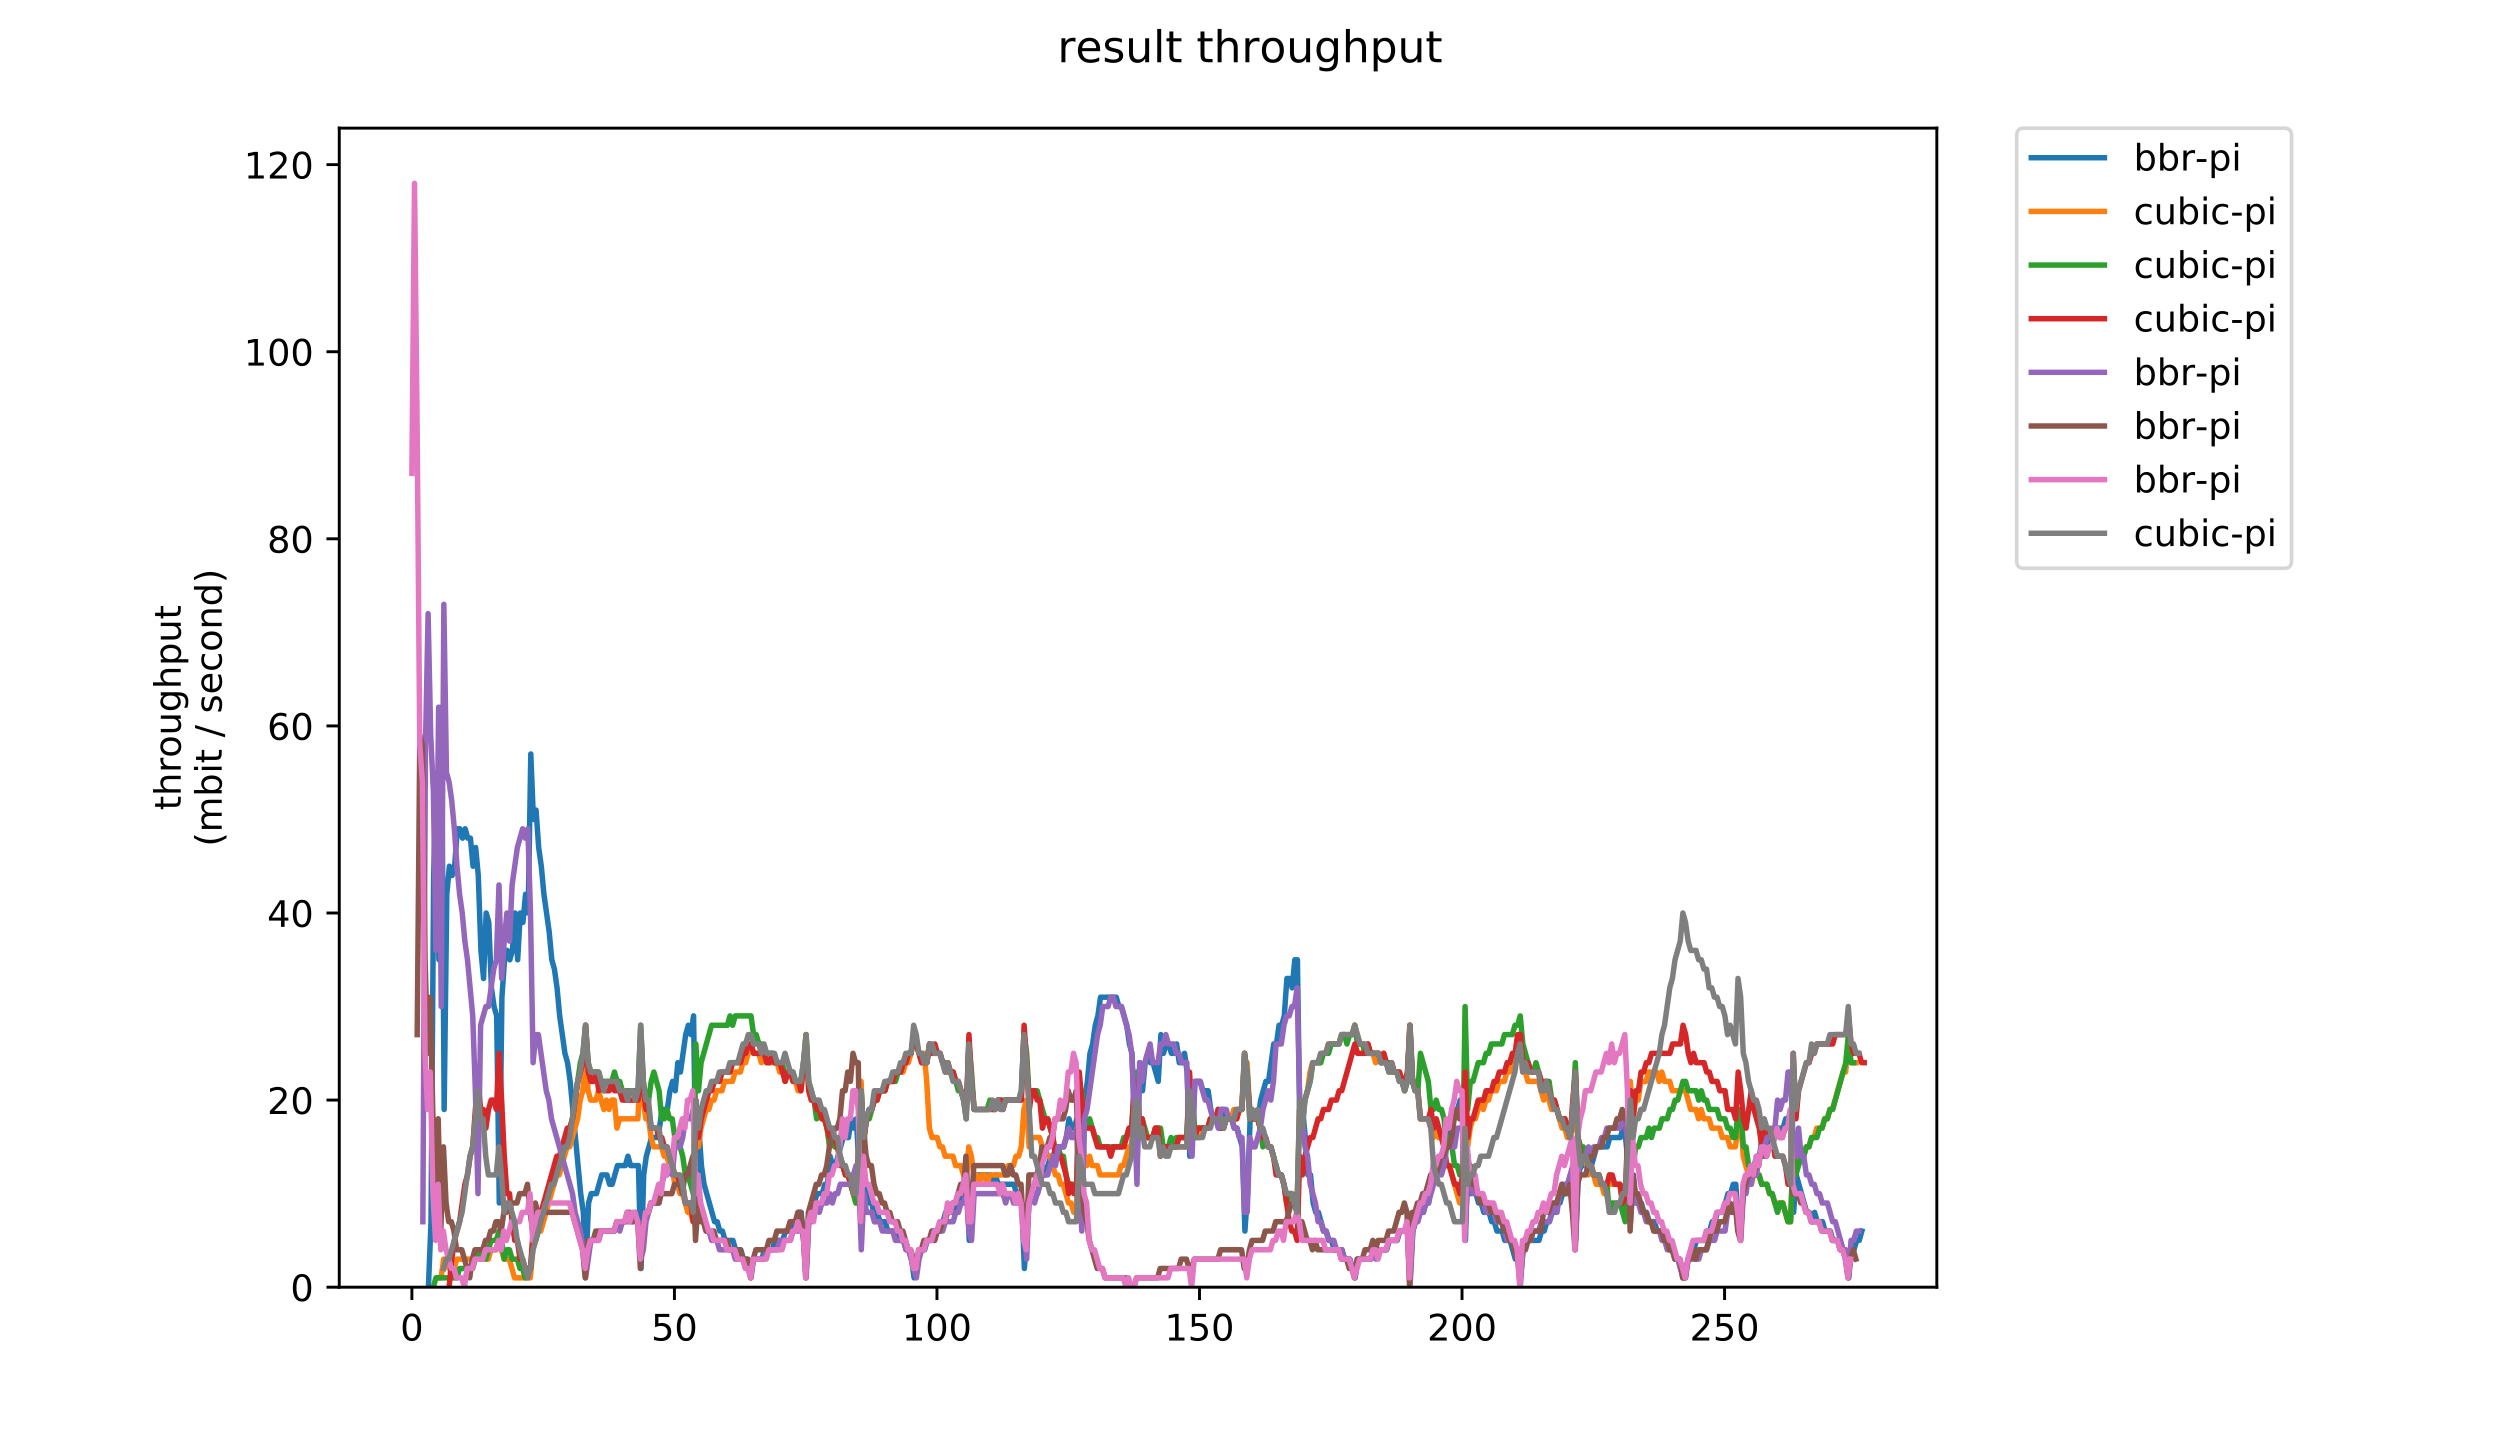 <?xml version="1.0" encoding="utf-8" standalone="no"?>
<!DOCTYPE svg PUBLIC "-//W3C//DTD SVG 1.1//EN"
  "http://www.w3.org/Graphics/SVG/1.1/DTD/svg11.dtd">
<!-- Created with matplotlib (https://matplotlib.org/) -->
<svg height="396pt" version="1.1" viewBox="0 0 684 396" width="684pt" xmlns="http://www.w3.org/2000/svg" xmlns:xlink="http://www.w3.org/1999/xlink">
 <defs>
  <style type="text/css">
*{stroke-linecap:butt;stroke-linejoin:round;}
  </style>
 </defs>
 <g id="figure_1">
  <g id="patch_1">
   <path d="M 0 396 
L 684 396 
L 684 0 
L 0 0 
z
" style="fill:#ffffff;"/>
  </g>
  <g id="axes_1">
   <g id="patch_2">
    <path d="M 92.824 352.174 
L 529.913 352.174 
L 529.913 35.062 
L 92.824 35.062 
z
" style="fill:#ffffff;"/>
   </g>
   <g id="matplotlib.axis_1">
    <g id="xtick_1">
     <g id="line2d_1">
      <defs>
       <path d="M 0 0 
L 0 3.5 
" id="mc86a4186c5" style="stroke:#000000;stroke-width:0.8;"/>
      </defs>
      <g>
       <use style="stroke:#000000;stroke-width:0.8;" x="112.692" xlink:href="#mc86a4186c5" y="352.174"/>
      </g>
     </g>
     <g id="text_1">
      <!-- 0 -->
      <defs>
       <path d="M 31.781 66.406 
Q 24.172 66.406 20.328 58.906 
Q 16.5 51.422 16.5 36.375 
Q 16.5 21.391 20.328 13.891 
Q 24.172 6.391 31.781 6.391 
Q 39.453 6.391 43.281 13.891 
Q 47.125 21.391 47.125 36.375 
Q 47.125 51.422 43.281 58.906 
Q 39.453 66.406 31.781 66.406 
z
M 31.781 74.219 
Q 44.047 74.219 50.516 64.516 
Q 56.984 54.828 56.984 36.375 
Q 56.984 17.969 50.516 8.266 
Q 44.047 -1.422 31.781 -1.422 
Q 19.531 -1.422 13.062 8.266 
Q 6.594 17.969 6.594 36.375 
Q 6.594 54.828 13.062 64.516 
Q 19.531 74.219 31.781 74.219 
z
" id="DejaVuSans-48"/>
      </defs>
      <g transform="translate(109.51 366.773)scale(0.1 -0.1)">
       <use xlink:href="#DejaVuSans-48"/>
      </g>
     </g>
    </g>
    <g id="xtick_2">
     <g id="line2d_2">
      <g>
       <use style="stroke:#000000;stroke-width:0.8;" x="184.522" xlink:href="#mc86a4186c5" y="352.174"/>
      </g>
     </g>
     <g id="text_2">
      <!-- 50 -->
      <defs>
       <path d="M 10.797 72.906 
L 49.516 72.906 
L 49.516 64.594 
L 19.828 64.594 
L 19.828 46.734 
Q 21.969 47.469 24.109 47.828 
Q 26.266 48.188 28.422 48.188 
Q 40.625 48.188 47.75 41.5 
Q 54.891 34.812 54.891 23.391 
Q 54.891 11.625 47.562 5.094 
Q 40.234 -1.422 26.906 -1.422 
Q 22.312 -1.422 17.547 -0.641 
Q 12.797 0.141 7.719 1.703 
L 7.719 11.625 
Q 12.109 9.234 16.797 8.062 
Q 21.484 6.891 26.703 6.891 
Q 35.156 6.891 40.078 11.328 
Q 45.016 15.766 45.016 23.391 
Q 45.016 31 40.078 35.438 
Q 35.156 39.891 26.703 39.891 
Q 22.75 39.891 18.812 39.016 
Q 14.891 38.141 10.797 36.281 
z
" id="DejaVuSans-53"/>
      </defs>
      <g transform="translate(178.159 366.773)scale(0.1 -0.1)">
       <use xlink:href="#DejaVuSans-53"/>
       <use x="63.623" xlink:href="#DejaVuSans-48"/>
      </g>
     </g>
    </g>
    <g id="xtick_3">
     <g id="line2d_3">
      <g>
       <use style="stroke:#000000;stroke-width:0.8;" x="256.352" xlink:href="#mc86a4186c5" y="352.174"/>
      </g>
     </g>
     <g id="text_3">
      <!-- 100 -->
      <defs>
       <path d="M 12.406 8.297 
L 28.516 8.297 
L 28.516 63.922 
L 10.984 60.406 
L 10.984 69.391 
L 28.422 72.906 
L 38.281 72.906 
L 38.281 8.297 
L 54.391 8.297 
L 54.391 0 
L 12.406 0 
z
" id="DejaVuSans-49"/>
      </defs>
      <g transform="translate(246.808 366.773)scale(0.1 -0.1)">
       <use xlink:href="#DejaVuSans-49"/>
       <use x="63.623" xlink:href="#DejaVuSans-48"/>
       <use x="127.246" xlink:href="#DejaVuSans-48"/>
      </g>
     </g>
    </g>
    <g id="xtick_4">
     <g id="line2d_4">
      <g>
       <use style="stroke:#000000;stroke-width:0.8;" x="328.182" xlink:href="#mc86a4186c5" y="352.174"/>
      </g>
     </g>
     <g id="text_4">
      <!-- 150 -->
      <g transform="translate(318.638 366.773)scale(0.1 -0.1)">
       <use xlink:href="#DejaVuSans-49"/>
       <use x="63.623" xlink:href="#DejaVuSans-53"/>
       <use x="127.246" xlink:href="#DejaVuSans-48"/>
      </g>
     </g>
    </g>
    <g id="xtick_5">
     <g id="line2d_5">
      <g>
       <use style="stroke:#000000;stroke-width:0.8;" x="400.012" xlink:href="#mc86a4186c5" y="352.174"/>
      </g>
     </g>
     <g id="text_5">
      <!-- 200 -->
      <defs>
       <path d="M 19.188 8.297 
L 53.609 8.297 
L 53.609 0 
L 7.328 0 
L 7.328 8.297 
Q 12.938 14.109 22.625 23.891 
Q 32.328 33.688 34.812 36.531 
Q 39.547 41.844 41.422 45.531 
Q 43.312 49.219 43.312 52.781 
Q 43.312 58.594 39.234 62.25 
Q 35.156 65.922 28.609 65.922 
Q 23.969 65.922 18.812 64.312 
Q 13.672 62.703 7.812 59.422 
L 7.812 69.391 
Q 13.766 71.781 18.938 73 
Q 24.125 74.219 28.422 74.219 
Q 39.75 74.219 46.484 68.547 
Q 53.219 62.891 53.219 53.422 
Q 53.219 48.922 51.531 44.891 
Q 49.859 40.875 45.406 35.406 
Q 44.188 33.984 37.641 27.219 
Q 31.109 20.453 19.188 8.297 
z
" id="DejaVuSans-50"/>
      </defs>
      <g transform="translate(390.468 366.773)scale(0.1 -0.1)">
       <use xlink:href="#DejaVuSans-50"/>
       <use x="63.623" xlink:href="#DejaVuSans-48"/>
       <use x="127.246" xlink:href="#DejaVuSans-48"/>
      </g>
     </g>
    </g>
    <g id="xtick_6">
     <g id="line2d_6">
      <g>
       <use style="stroke:#000000;stroke-width:0.8;" x="471.842" xlink:href="#mc86a4186c5" y="352.174"/>
      </g>
     </g>
     <g id="text_6">
      <!-- 250 -->
      <g transform="translate(462.298 366.773)scale(0.1 -0.1)">
       <use xlink:href="#DejaVuSans-50"/>
       <use x="63.623" xlink:href="#DejaVuSans-53"/>
       <use x="127.246" xlink:href="#DejaVuSans-48"/>
      </g>
     </g>
    </g>
   </g>
   <g id="matplotlib.axis_2">
    <g id="ytick_1">
     <g id="line2d_7">
      <defs>
       <path d="M 0 0 
L -3.5 0 
" id="md017832d91" style="stroke:#000000;stroke-width:0.8;"/>
      </defs>
      <g>
       <use style="stroke:#000000;stroke-width:0.8;" x="92.824" xlink:href="#md017832d91" y="352.174"/>
      </g>
     </g>
     <g id="text_7">
      <!-- 0 -->
      <g transform="translate(79.461 355.973)scale(0.1 -0.1)">
       <use xlink:href="#DejaVuSans-48"/>
      </g>
     </g>
    </g>
    <g id="ytick_2">
     <g id="line2d_8">
      <g>
       <use style="stroke:#000000;stroke-width:0.8;" x="92.824" xlink:href="#md017832d91" y="300.986"/>
      </g>
     </g>
     <g id="text_8">
      <!-- 20 -->
      <g transform="translate(73.099 304.785)scale(0.1 -0.1)">
       <use xlink:href="#DejaVuSans-50"/>
       <use x="63.623" xlink:href="#DejaVuSans-48"/>
      </g>
     </g>
    </g>
    <g id="ytick_3">
     <g id="line2d_9">
      <g>
       <use style="stroke:#000000;stroke-width:0.8;" x="92.824" xlink:href="#md017832d91" y="249.798"/>
      </g>
     </g>
     <g id="text_9">
      <!-- 40 -->
      <defs>
       <path d="M 37.797 64.312 
L 12.891 25.391 
L 37.797 25.391 
z
M 35.203 72.906 
L 47.609 72.906 
L 47.609 25.391 
L 58.016 25.391 
L 58.016 17.188 
L 47.609 17.188 
L 47.609 0 
L 37.797 0 
L 37.797 17.188 
L 4.891 17.188 
L 4.891 26.703 
z
" id="DejaVuSans-52"/>
      </defs>
      <g transform="translate(73.099 253.597)scale(0.1 -0.1)">
       <use xlink:href="#DejaVuSans-52"/>
       <use x="63.623" xlink:href="#DejaVuSans-48"/>
      </g>
     </g>
    </g>
    <g id="ytick_4">
     <g id="line2d_10">
      <g>
       <use style="stroke:#000000;stroke-width:0.8;" x="92.824" xlink:href="#md017832d91" y="198.609"/>
      </g>
     </g>
     <g id="text_10">
      <!-- 60 -->
      <defs>
       <path d="M 33.016 40.375 
Q 26.375 40.375 22.484 35.828 
Q 18.609 31.297 18.609 23.391 
Q 18.609 15.531 22.484 10.953 
Q 26.375 6.391 33.016 6.391 
Q 39.656 6.391 43.531 10.953 
Q 47.406 15.531 47.406 23.391 
Q 47.406 31.297 43.531 35.828 
Q 39.656 40.375 33.016 40.375 
z
M 52.594 71.297 
L 52.594 62.312 
Q 48.875 64.062 45.094 64.984 
Q 41.312 65.922 37.594 65.922 
Q 27.828 65.922 22.672 59.328 
Q 17.531 52.734 16.797 39.406 
Q 19.672 43.656 24.016 45.922 
Q 28.375 48.188 33.594 48.188 
Q 44.578 48.188 50.953 41.516 
Q 57.328 34.859 57.328 23.391 
Q 57.328 12.156 50.688 5.359 
Q 44.047 -1.422 33.016 -1.422 
Q 20.359 -1.422 13.672 8.266 
Q 6.984 17.969 6.984 36.375 
Q 6.984 53.656 15.188 63.938 
Q 23.391 74.219 37.203 74.219 
Q 40.922 74.219 44.703 73.484 
Q 48.484 72.75 52.594 71.297 
z
" id="DejaVuSans-54"/>
      </defs>
      <g transform="translate(73.099 202.408)scale(0.1 -0.1)">
       <use xlink:href="#DejaVuSans-54"/>
       <use x="63.623" xlink:href="#DejaVuSans-48"/>
      </g>
     </g>
    </g>
    <g id="ytick_5">
     <g id="line2d_11">
      <g>
       <use style="stroke:#000000;stroke-width:0.8;" x="92.824" xlink:href="#md017832d91" y="147.421"/>
      </g>
     </g>
     <g id="text_11">
      <!-- 80 -->
      <defs>
       <path d="M 31.781 34.625 
Q 24.75 34.625 20.719 30.859 
Q 16.703 27.094 16.703 20.516 
Q 16.703 13.922 20.719 10.156 
Q 24.75 6.391 31.781 6.391 
Q 38.812 6.391 42.859 10.172 
Q 46.922 13.969 46.922 20.516 
Q 46.922 27.094 42.891 30.859 
Q 38.875 34.625 31.781 34.625 
z
M 21.922 38.812 
Q 15.578 40.375 12.031 44.719 
Q 8.5 49.078 8.5 55.328 
Q 8.5 64.062 14.719 69.141 
Q 20.953 74.219 31.781 74.219 
Q 42.672 74.219 48.875 69.141 
Q 55.078 64.062 55.078 55.328 
Q 55.078 49.078 51.531 44.719 
Q 48 40.375 41.703 38.812 
Q 48.828 37.156 52.797 32.312 
Q 56.781 27.484 56.781 20.516 
Q 56.781 9.906 50.312 4.234 
Q 43.844 -1.422 31.781 -1.422 
Q 19.734 -1.422 13.25 4.234 
Q 6.781 9.906 6.781 20.516 
Q 6.781 27.484 10.781 32.312 
Q 14.797 37.156 21.922 38.812 
z
M 18.312 54.391 
Q 18.312 48.734 21.844 45.562 
Q 25.391 42.391 31.781 42.391 
Q 38.141 42.391 41.719 45.562 
Q 45.312 48.734 45.312 54.391 
Q 45.312 60.062 41.719 63.234 
Q 38.141 66.406 31.781 66.406 
Q 25.391 66.406 21.844 63.234 
Q 18.312 60.062 18.312 54.391 
z
" id="DejaVuSans-56"/>
      </defs>
      <g transform="translate(73.099 151.22)scale(0.1 -0.1)">
       <use xlink:href="#DejaVuSans-56"/>
       <use x="63.623" xlink:href="#DejaVuSans-48"/>
      </g>
     </g>
    </g>
    <g id="ytick_6">
     <g id="line2d_12">
      <g>
       <use style="stroke:#000000;stroke-width:0.8;" x="92.824" xlink:href="#md017832d91" y="96.233"/>
      </g>
     </g>
     <g id="text_12">
      <!-- 100 -->
      <g transform="translate(66.736 100.032)scale(0.1 -0.1)">
       <use xlink:href="#DejaVuSans-49"/>
       <use x="63.623" xlink:href="#DejaVuSans-48"/>
       <use x="127.246" xlink:href="#DejaVuSans-48"/>
      </g>
     </g>
    </g>
    <g id="ytick_7">
     <g id="line2d_13">
      <g>
       <use style="stroke:#000000;stroke-width:0.8;" x="92.824" xlink:href="#md017832d91" y="45.044"/>
      </g>
     </g>
     <g id="text_13">
      <!-- 120 -->
      <g transform="translate(66.736 48.843)scale(0.1 -0.1)">
       <use xlink:href="#DejaVuSans-49"/>
       <use x="63.623" xlink:href="#DejaVuSans-50"/>
       <use x="127.246" xlink:href="#DejaVuSans-48"/>
      </g>
     </g>
    </g>
    <g id="text_14">
     <!-- throughput -->
     <defs>
      <path d="M 18.312 70.219 
L 18.312 54.688 
L 36.812 54.688 
L 36.812 47.703 
L 18.312 47.703 
L 18.312 18.016 
Q 18.312 11.328 20.141 9.422 
Q 21.969 7.516 27.594 7.516 
L 36.812 7.516 
L 36.812 0 
L 27.594 0 
Q 17.188 0 13.234 3.875 
Q 9.281 7.766 9.281 18.016 
L 9.281 47.703 
L 2.688 47.703 
L 2.688 54.688 
L 9.281 54.688 
L 9.281 70.219 
z
" id="DejaVuSans-116"/>
      <path d="M 54.891 33.016 
L 54.891 0 
L 45.906 0 
L 45.906 32.719 
Q 45.906 40.484 42.875 44.328 
Q 39.844 48.188 33.797 48.188 
Q 26.516 48.188 22.312 43.547 
Q 18.109 38.922 18.109 30.906 
L 18.109 0 
L 9.078 0 
L 9.078 75.984 
L 18.109 75.984 
L 18.109 46.188 
Q 21.344 51.125 25.703 53.562 
Q 30.078 56 35.797 56 
Q 45.219 56 50.047 50.172 
Q 54.891 44.344 54.891 33.016 
z
" id="DejaVuSans-104"/>
      <path d="M 41.109 46.297 
Q 39.594 47.172 37.812 47.578 
Q 36.031 48 33.891 48 
Q 26.266 48 22.188 43.047 
Q 18.109 38.094 18.109 28.812 
L 18.109 0 
L 9.078 0 
L 9.078 54.688 
L 18.109 54.688 
L 18.109 46.188 
Q 20.953 51.172 25.484 53.578 
Q 30.031 56 36.531 56 
Q 37.453 56 38.578 55.875 
Q 39.703 55.766 41.062 55.516 
z
" id="DejaVuSans-114"/>
      <path d="M 30.609 48.391 
Q 23.391 48.391 19.188 42.75 
Q 14.984 37.109 14.984 27.297 
Q 14.984 17.484 19.156 11.844 
Q 23.344 6.203 30.609 6.203 
Q 37.797 6.203 41.984 11.859 
Q 46.188 17.531 46.188 27.297 
Q 46.188 37.016 41.984 42.703 
Q 37.797 48.391 30.609 48.391 
z
M 30.609 56 
Q 42.328 56 49.016 48.375 
Q 55.719 40.766 55.719 27.297 
Q 55.719 13.875 49.016 6.219 
Q 42.328 -1.422 30.609 -1.422 
Q 18.844 -1.422 12.172 6.219 
Q 5.516 13.875 5.516 27.297 
Q 5.516 40.766 12.172 48.375 
Q 18.844 56 30.609 56 
z
" id="DejaVuSans-111"/>
      <path d="M 8.5 21.578 
L 8.5 54.688 
L 17.484 54.688 
L 17.484 21.922 
Q 17.484 14.156 20.5 10.266 
Q 23.531 6.391 29.594 6.391 
Q 36.859 6.391 41.078 11.031 
Q 45.312 15.672 45.312 23.688 
L 45.312 54.688 
L 54.297 54.688 
L 54.297 0 
L 45.312 0 
L 45.312 8.406 
Q 42.047 3.422 37.719 1 
Q 33.406 -1.422 27.688 -1.422 
Q 18.266 -1.422 13.375 4.438 
Q 8.5 10.297 8.5 21.578 
z
M 31.109 56 
z
" id="DejaVuSans-117"/>
      <path d="M 45.406 27.984 
Q 45.406 37.75 41.375 43.109 
Q 37.359 48.484 30.078 48.484 
Q 22.859 48.484 18.828 43.109 
Q 14.797 37.75 14.797 27.984 
Q 14.797 18.266 18.828 12.891 
Q 22.859 7.516 30.078 7.516 
Q 37.359 7.516 41.375 12.891 
Q 45.406 18.266 45.406 27.984 
z
M 54.391 6.781 
Q 54.391 -7.172 48.188 -13.984 
Q 42 -20.797 29.203 -20.797 
Q 24.469 -20.797 20.266 -20.094 
Q 16.062 -19.391 12.109 -17.922 
L 12.109 -9.188 
Q 16.062 -11.328 19.922 -12.344 
Q 23.781 -13.375 27.781 -13.375 
Q 36.625 -13.375 41.016 -8.766 
Q 45.406 -4.156 45.406 5.172 
L 45.406 9.625 
Q 42.625 4.781 38.281 2.391 
Q 33.938 0 27.875 0 
Q 17.828 0 11.672 7.656 
Q 5.516 15.328 5.516 27.984 
Q 5.516 40.672 11.672 48.328 
Q 17.828 56 27.875 56 
Q 33.938 56 38.281 53.609 
Q 42.625 51.219 45.406 46.391 
L 45.406 54.688 
L 54.391 54.688 
z
" id="DejaVuSans-103"/>
      <path d="M 18.109 8.203 
L 18.109 -20.797 
L 9.078 -20.797 
L 9.078 54.688 
L 18.109 54.688 
L 18.109 46.391 
Q 20.953 51.266 25.266 53.625 
Q 29.594 56 35.594 56 
Q 45.562 56 51.781 48.094 
Q 58.016 40.188 58.016 27.297 
Q 58.016 14.406 51.781 6.484 
Q 45.562 -1.422 35.594 -1.422 
Q 29.594 -1.422 25.266 0.953 
Q 20.953 3.328 18.109 8.203 
z
M 48.688 27.297 
Q 48.688 37.203 44.609 42.844 
Q 40.531 48.484 33.406 48.484 
Q 26.266 48.484 22.188 42.844 
Q 18.109 37.203 18.109 27.297 
Q 18.109 17.391 22.188 11.75 
Q 26.266 6.109 33.406 6.109 
Q 40.531 6.109 44.609 11.75 
Q 48.688 17.391 48.688 27.297 
z
" id="DejaVuSans-112"/>
     </defs>
     <g transform="translate(49.459 221.675)rotate(-90)scale(0.1 -0.1)">
      <use xlink:href="#DejaVuSans-116"/>
      <use x="39.209" xlink:href="#DejaVuSans-104"/>
      <use x="102.588" xlink:href="#DejaVuSans-114"/>
      <use x="143.67" xlink:href="#DejaVuSans-111"/>
      <use x="204.852" xlink:href="#DejaVuSans-117"/>
      <use x="268.23" xlink:href="#DejaVuSans-103"/>
      <use x="331.707" xlink:href="#DejaVuSans-104"/>
      <use x="395.086" xlink:href="#DejaVuSans-112"/>
      <use x="458.562" xlink:href="#DejaVuSans-117"/>
      <use x="521.941" xlink:href="#DejaVuSans-116"/>
     </g>
     <!-- (mbit / second) -->
     <defs>
      <path d="M 31 75.875 
Q 24.469 64.656 21.281 53.656 
Q 18.109 42.672 18.109 31.391 
Q 18.109 20.125 21.312 9.062 
Q 24.516 -2 31 -13.188 
L 23.188 -13.188 
Q 15.875 -1.703 12.234 9.375 
Q 8.594 20.453 8.594 31.391 
Q 8.594 42.281 12.203 53.312 
Q 15.828 64.359 23.188 75.875 
z
" id="DejaVuSans-40"/>
      <path d="M 52 44.188 
Q 55.375 50.25 60.062 53.125 
Q 64.75 56 71.094 56 
Q 79.641 56 84.281 50.016 
Q 88.922 44.047 88.922 33.016 
L 88.922 0 
L 79.891 0 
L 79.891 32.719 
Q 79.891 40.578 77.094 44.375 
Q 74.312 48.188 68.609 48.188 
Q 61.625 48.188 57.562 43.547 
Q 53.516 38.922 53.516 30.906 
L 53.516 0 
L 44.484 0 
L 44.484 32.719 
Q 44.484 40.625 41.703 44.406 
Q 38.922 48.188 33.109 48.188 
Q 26.219 48.188 22.156 43.531 
Q 18.109 38.875 18.109 30.906 
L 18.109 0 
L 9.078 0 
L 9.078 54.688 
L 18.109 54.688 
L 18.109 46.188 
Q 21.188 51.219 25.484 53.609 
Q 29.781 56 35.688 56 
Q 41.656 56 45.828 52.969 
Q 50 49.953 52 44.188 
z
" id="DejaVuSans-109"/>
      <path d="M 48.688 27.297 
Q 48.688 37.203 44.609 42.844 
Q 40.531 48.484 33.406 48.484 
Q 26.266 48.484 22.188 42.844 
Q 18.109 37.203 18.109 27.297 
Q 18.109 17.391 22.188 11.75 
Q 26.266 6.109 33.406 6.109 
Q 40.531 6.109 44.609 11.75 
Q 48.688 17.391 48.688 27.297 
z
M 18.109 46.391 
Q 20.953 51.266 25.266 53.625 
Q 29.594 56 35.594 56 
Q 45.562 56 51.781 48.094 
Q 58.016 40.188 58.016 27.297 
Q 58.016 14.406 51.781 6.484 
Q 45.562 -1.422 35.594 -1.422 
Q 29.594 -1.422 25.266 0.953 
Q 20.953 3.328 18.109 8.203 
L 18.109 0 
L 9.078 0 
L 9.078 75.984 
L 18.109 75.984 
z
" id="DejaVuSans-98"/>
      <path d="M 9.422 54.688 
L 18.406 54.688 
L 18.406 0 
L 9.422 0 
z
M 9.422 75.984 
L 18.406 75.984 
L 18.406 64.594 
L 9.422 64.594 
z
" id="DejaVuSans-105"/>
      <path id="DejaVuSans-32"/>
      <path d="M 25.391 72.906 
L 33.688 72.906 
L 8.297 -9.281 
L 0 -9.281 
z
" id="DejaVuSans-47"/>
      <path d="M 44.281 53.078 
L 44.281 44.578 
Q 40.484 46.531 36.375 47.5 
Q 32.281 48.484 27.875 48.484 
Q 21.188 48.484 17.844 46.438 
Q 14.5 44.391 14.5 40.281 
Q 14.5 37.156 16.891 35.375 
Q 19.281 33.594 26.516 31.984 
L 29.594 31.297 
Q 39.156 29.25 43.188 25.516 
Q 47.219 21.781 47.219 15.094 
Q 47.219 7.469 41.188 3.016 
Q 35.156 -1.422 24.609 -1.422 
Q 20.219 -1.422 15.453 -0.562 
Q 10.688 0.297 5.422 2 
L 5.422 11.281 
Q 10.406 8.688 15.234 7.391 
Q 20.062 6.109 24.812 6.109 
Q 31.156 6.109 34.562 8.281 
Q 37.984 10.453 37.984 14.406 
Q 37.984 18.062 35.516 20.016 
Q 33.062 21.969 24.703 23.781 
L 21.578 24.516 
Q 13.234 26.266 9.516 29.906 
Q 5.812 33.547 5.812 39.891 
Q 5.812 47.609 11.281 51.797 
Q 16.75 56 26.812 56 
Q 31.781 56 36.172 55.266 
Q 40.578 54.547 44.281 53.078 
z
" id="DejaVuSans-115"/>
      <path d="M 56.203 29.594 
L 56.203 25.203 
L 14.891 25.203 
Q 15.484 15.922 20.484 11.062 
Q 25.484 6.203 34.422 6.203 
Q 39.594 6.203 44.453 7.469 
Q 49.312 8.734 54.109 11.281 
L 54.109 2.781 
Q 49.266 0.734 44.188 -0.344 
Q 39.109 -1.422 33.891 -1.422 
Q 20.797 -1.422 13.156 6.188 
Q 5.516 13.812 5.516 26.812 
Q 5.516 40.234 12.766 48.109 
Q 20.016 56 32.328 56 
Q 43.359 56 49.781 48.891 
Q 56.203 41.797 56.203 29.594 
z
M 47.219 32.234 
Q 47.125 39.594 43.094 43.984 
Q 39.062 48.391 32.422 48.391 
Q 24.906 48.391 20.391 44.141 
Q 15.875 39.891 15.188 32.172 
z
" id="DejaVuSans-101"/>
      <path d="M 48.781 52.594 
L 48.781 44.188 
Q 44.969 46.297 41.141 47.344 
Q 37.312 48.391 33.406 48.391 
Q 24.656 48.391 19.812 42.844 
Q 14.984 37.312 14.984 27.297 
Q 14.984 17.281 19.812 11.734 
Q 24.656 6.203 33.406 6.203 
Q 37.312 6.203 41.141 7.25 
Q 44.969 8.297 48.781 10.406 
L 48.781 2.094 
Q 45.016 0.344 40.984 -0.531 
Q 36.969 -1.422 32.422 -1.422 
Q 20.062 -1.422 12.781 6.344 
Q 5.516 14.109 5.516 27.297 
Q 5.516 40.672 12.859 48.328 
Q 20.219 56 33.016 56 
Q 37.156 56 41.109 55.141 
Q 45.062 54.297 48.781 52.594 
z
" id="DejaVuSans-99"/>
      <path d="M 54.891 33.016 
L 54.891 0 
L 45.906 0 
L 45.906 32.719 
Q 45.906 40.484 42.875 44.328 
Q 39.844 48.188 33.797 48.188 
Q 26.516 48.188 22.312 43.547 
Q 18.109 38.922 18.109 30.906 
L 18.109 0 
L 9.078 0 
L 9.078 54.688 
L 18.109 54.688 
L 18.109 46.188 
Q 21.344 51.125 25.703 53.562 
Q 30.078 56 35.797 56 
Q 45.219 56 50.047 50.172 
Q 54.891 44.344 54.891 33.016 
z
" id="DejaVuSans-110"/>
      <path d="M 45.406 46.391 
L 45.406 75.984 
L 54.391 75.984 
L 54.391 0 
L 45.406 0 
L 45.406 8.203 
Q 42.578 3.328 38.25 0.953 
Q 33.938 -1.422 27.875 -1.422 
Q 17.969 -1.422 11.734 6.484 
Q 5.516 14.406 5.516 27.297 
Q 5.516 40.188 11.734 48.094 
Q 17.969 56 27.875 56 
Q 33.938 56 38.25 53.625 
Q 42.578 51.266 45.406 46.391 
z
M 14.797 27.297 
Q 14.797 17.391 18.875 11.75 
Q 22.953 6.109 30.078 6.109 
Q 37.203 6.109 41.297 11.75 
Q 45.406 17.391 45.406 27.297 
Q 45.406 37.203 41.297 42.844 
Q 37.203 48.484 30.078 48.484 
Q 22.953 48.484 18.875 42.844 
Q 14.797 37.203 14.797 27.297 
z
" id="DejaVuSans-100"/>
      <path d="M 8.016 75.875 
L 15.828 75.875 
Q 23.141 64.359 26.781 53.312 
Q 30.422 42.281 30.422 31.391 
Q 30.422 20.453 26.781 9.375 
Q 23.141 -1.703 15.828 -13.188 
L 8.016 -13.188 
Q 14.5 -2 17.703 9.062 
Q 20.906 20.125 20.906 31.391 
Q 20.906 42.672 17.703 53.656 
Q 14.5 64.656 8.016 75.875 
z
" id="DejaVuSans-41"/>
     </defs>
     <g transform="translate(60.657 231.609)rotate(-90)scale(0.1 -0.1)">
      <use xlink:href="#DejaVuSans-40"/>
      <use x="39.014" xlink:href="#DejaVuSans-109"/>
      <use x="136.426" xlink:href="#DejaVuSans-98"/>
      <use x="199.902" xlink:href="#DejaVuSans-105"/>
      <use x="227.686" xlink:href="#DejaVuSans-116"/>
      <use x="266.895" xlink:href="#DejaVuSans-32"/>
      <use x="298.682" xlink:href="#DejaVuSans-47"/>
      <use x="332.373" xlink:href="#DejaVuSans-32"/>
      <use x="364.16" xlink:href="#DejaVuSans-115"/>
      <use x="416.26" xlink:href="#DejaVuSans-101"/>
      <use x="477.783" xlink:href="#DejaVuSans-99"/>
      <use x="532.764" xlink:href="#DejaVuSans-111"/>
      <use x="593.945" xlink:href="#DejaVuSans-110"/>
      <use x="657.324" xlink:href="#DejaVuSans-100"/>
      <use x="720.801" xlink:href="#DejaVuSans-41"/>
     </g>
    </g>
   </g>
   <g id="line2d_14">
    <path clip-path="url(#p71975fceda)" d="M 117.213 352.174 
L 117.931 334.258 
L 118.649 239.56 
L 119.367 213.966 
L 120.086 262.595 
L 120.804 193.49 
L 121.522 303.545 
L 122.241 244.679 
L 122.959 237 
L 123.677 239.56 
L 124.396 237 
L 125.114 226.763 
L 125.832 226.763 
L 126.55 229.322 
L 127.269 226.763 
L 127.987 229.322 
L 128.705 229.322 
L 129.424 237 
L 130.142 231.882 
L 130.86 239.56 
L 131.579 260.035 
L 132.297 267.713 
L 133.015 249.798 
L 133.733 252.357 
L 134.452 270.273 
L 135.17 275.392 
L 135.888 277.951 
L 136.607 329.139 
L 137.325 272.832 
L 138.043 262.595 
L 138.762 260.035 
L 139.48 262.595 
L 140.198 260.035 
L 140.916 249.798 
L 141.635 262.595 
L 142.353 249.798 
L 143.071 252.357 
L 143.79 244.679 
L 144.508 249.798 
L 145.226 206.287 
L 145.945 224.203 
L 146.663 221.644 
L 147.381 231.882 
L 148.099 237 
L 148.818 244.679 
L 150.254 254.916 
L 150.973 262.595 
L 151.691 265.154 
L 152.409 270.273 
L 153.128 277.951 
L 154.564 288.189 
L 155.282 290.748 
L 156.001 295.867 
L 158.874 326.58 
L 159.592 331.699 
L 160.311 347.055 
L 161.029 329.139 
L 161.747 326.58 
L 163.184 326.58 
L 164.62 321.461 
L 166.057 321.461 
L 166.775 324.021 
L 167.494 324.021 
L 168.93 318.902 
L 171.085 318.902 
L 171.803 316.342 
L 172.522 318.902 
L 174.677 318.902 
L 175.395 347.055 
L 176.113 321.461 
L 176.832 316.342 
L 178.268 311.224 
L 179.705 311.224 
L 180.423 308.664 
L 181.141 303.545 
L 182.578 303.545 
L 183.296 298.426 
L 184.015 295.867 
L 184.733 298.426 
L 185.451 290.748 
L 186.169 293.308 
L 187.606 283.07 
L 188.324 280.511 
L 189.043 283.07 
L 189.761 277.951 
L 190.479 326.58 
L 191.198 308.664 
L 191.916 318.902 
L 192.634 324.021 
L 195.507 334.258 
L 196.226 334.258 
L 196.944 336.818 
L 197.662 336.818 
L 198.381 339.377 
L 200.535 339.377 
L 201.254 341.937 
L 202.69 341.937 
L 203.409 344.496 
L 204.127 344.496 
L 204.845 347.055 
L 205.564 347.055 
L 206.282 344.496 
L 208.437 344.496 
L 209.155 341.937 
L 211.31 341.937 
L 212.028 339.377 
L 214.183 339.377 
L 214.901 336.818 
L 216.338 336.818 
L 217.056 334.258 
L 217.775 334.258 
L 218.493 331.699 
L 219.211 331.699 
L 220.648 347.055 
L 221.366 331.699 
L 222.084 331.699 
L 223.521 326.58 
L 224.958 326.58 
L 225.676 324.021 
L 226.394 324.021 
L 227.113 316.342 
L 227.831 318.902 
L 228.549 318.902 
L 230.704 311.224 
L 232.141 311.224 
L 232.859 306.105 
L 233.577 308.664 
L 234.296 306.105 
L 235.014 318.902 
L 235.732 334.258 
L 236.45 324.021 
L 237.887 329.139 
L 238.605 329.139 
L 239.324 334.258 
L 240.042 331.699 
L 240.76 334.258 
L 242.197 334.258 
L 242.915 336.818 
L 245.07 336.818 
L 245.788 339.377 
L 247.225 339.377 
L 247.943 341.937 
L 248.662 341.937 
L 249.38 344.496 
L 250.098 349.615 
L 250.816 347.055 
L 251.535 341.937 
L 252.971 341.937 
L 253.69 339.377 
L 254.408 339.377 
L 255.126 336.818 
L 256.563 336.818 
L 257.281 334.258 
L 257.999 334.258 
L 258.718 331.699 
L 260.873 331.699 
L 261.591 329.139 
L 262.309 329.139 
L 264.464 321.461 
L 265.182 339.377 
L 265.901 326.58 
L 266.619 321.461 
L 270.929 321.461 
L 271.647 324.021 
L 272.365 321.461 
L 273.084 324.021 
L 277.394 324.021 
L 278.112 326.58 
L 278.83 326.58 
L 279.548 329.139 
L 280.267 347.055 
L 281.703 326.58 
L 283.858 326.58 
L 284.577 324.021 
L 285.295 318.902 
L 286.013 321.461 
L 287.45 316.342 
L 288.168 316.342 
L 288.886 313.783 
L 291.041 313.783 
L 291.76 311.224 
L 292.478 306.105 
L 293.196 308.664 
L 293.914 308.664 
L 294.633 306.105 
L 295.351 331.699 
L 296.069 329.139 
L 296.788 300.986 
L 297.506 295.867 
L 298.224 288.189 
L 298.943 285.629 
L 299.661 280.511 
L 300.379 277.951 
L 301.097 272.832 
L 305.407 272.832 
L 306.126 275.392 
L 306.844 275.392 
L 308.28 280.511 
L 308.999 285.629 
L 309.717 288.189 
L 310.435 308.664 
L 311.154 316.342 
L 311.872 290.748 
L 312.59 298.426 
L 313.309 290.748 
L 314.027 288.189 
L 314.745 290.748 
L 315.463 290.748 
L 316.9 295.867 
L 317.618 283.07 
L 318.337 288.189 
L 319.055 285.629 
L 319.773 285.629 
L 320.492 288.189 
L 321.21 288.189 
L 321.928 285.629 
L 322.646 290.748 
L 323.365 290.748 
L 324.083 288.189 
L 324.801 293.308 
L 325.52 316.342 
L 326.238 311.224 
L 326.956 295.867 
L 328.393 295.867 
L 329.111 298.426 
L 330.548 298.426 
L 331.266 303.545 
L 331.984 306.105 
L 332.703 306.105 
L 333.421 308.664 
L 334.139 303.545 
L 334.858 303.545 
L 335.576 306.105 
L 337.012 306.105 
L 337.731 308.664 
L 338.449 308.664 
L 339.886 313.783 
L 340.604 336.818 
L 341.322 326.58 
L 342.041 306.105 
L 344.195 306.105 
L 344.914 300.986 
L 346.35 295.867 
L 347.069 295.867 
L 348.505 285.629 
L 349.224 285.629 
L 349.942 280.511 
L 350.66 280.511 
L 351.378 277.951 
L 352.097 267.713 
L 352.815 267.713 
L 353.533 270.273 
L 354.252 262.595 
L 354.97 262.595 
L 355.688 311.224 
L 356.407 303.545 
L 357.125 311.224 
L 357.843 321.461 
L 358.561 321.461 
L 359.28 329.139 
L 359.998 331.699 
L 360.716 331.699 
L 362.153 336.818 
L 362.871 336.818 
L 363.59 339.377 
L 364.308 339.377 
L 365.026 341.937 
L 367.181 341.937 
L 367.899 344.496 
L 369.336 344.496 
L 370.773 349.615 
L 371.491 344.496 
L 375.082 344.496 
L 375.801 341.937 
L 379.392 341.937 
L 380.11 339.377 
L 382.265 339.377 
L 382.984 336.818 
L 385.139 336.818 
L 385.857 349.615 
L 386.575 336.818 
L 388.73 329.139 
L 389.448 331.699 
L 390.167 329.139 
L 390.885 329.139 
L 391.603 324.021 
L 392.322 321.461 
L 393.04 321.461 
L 393.758 318.902 
L 394.477 318.902 
L 395.195 316.342 
L 395.913 308.664 
L 396.631 311.224 
L 397.35 308.664 
L 398.068 303.545 
L 398.786 303.545 
L 399.505 300.986 
L 400.223 303.545 
L 400.941 339.377 
L 401.66 316.342 
L 402.378 326.58 
L 403.096 324.021 
L 404.533 329.139 
L 405.251 329.139 
L 405.969 331.699 
L 407.406 331.699 
L 408.124 334.258 
L 408.843 334.258 
L 409.561 336.818 
L 410.997 336.818 
L 411.716 339.377 
L 413.152 339.377 
L 414.589 344.496 
L 415.307 344.496 
L 416.026 349.615 
L 416.744 341.937 
L 417.462 339.377 
L 421.054 339.377 
L 421.772 336.818 
L 422.49 336.818 
L 423.209 334.258 
L 423.927 334.258 
L 424.645 331.699 
L 425.363 331.699 
L 426.082 329.139 
L 426.8 329.139 
L 427.518 326.58 
L 428.237 326.58 
L 429.673 321.461 
L 430.392 326.58 
L 431.11 339.377 
L 431.828 321.461 
L 432.546 318.902 
L 433.983 318.902 
L 434.701 316.342 
L 435.42 318.902 
L 436.856 313.783 
L 439.729 313.783 
L 440.448 311.224 
L 443.321 311.224 
L 444.039 308.664 
L 444.758 311.224 
L 445.476 318.902 
L 446.194 331.699 
L 446.912 321.461 
L 447.631 329.139 
L 449.067 329.139 
L 449.786 331.699 
L 450.504 331.699 
L 451.222 334.258 
L 452.659 334.258 
L 453.377 336.818 
L 454.814 336.818 
L 455.532 339.377 
L 456.25 339.377 
L 456.969 341.937 
L 457.687 341.937 
L 458.405 344.496 
L 459.124 344.496 
L 460.56 349.615 
L 462.715 341.937 
L 463.433 341.937 
L 464.152 339.377 
L 466.307 339.377 
L 467.025 336.818 
L 467.743 336.818 
L 468.461 334.258 
L 469.18 334.258 
L 469.898 331.699 
L 471.335 331.699 
L 472.771 326.58 
L 473.49 326.58 
L 474.208 324.021 
L 474.926 324.021 
L 475.644 336.818 
L 476.363 334.258 
L 477.081 324.021 
L 477.799 321.461 
L 478.518 321.461 
L 479.236 318.902 
L 479.954 318.902 
L 480.673 316.342 
L 481.391 316.342 
L 482.109 311.224 
L 482.827 313.783 
L 483.546 313.783 
L 484.264 311.224 
L 484.982 311.224 
L 485.701 308.664 
L 487.856 308.664 
L 488.574 306.105 
L 489.292 306.105 
L 490.01 303.545 
L 490.729 331.699 
L 491.447 321.461 
L 494.32 331.699 
L 495.039 331.699 
L 495.757 334.258 
L 496.475 331.699 
L 497.193 334.258 
L 498.63 334.258 
L 499.348 336.818 
L 500.785 336.818 
L 501.503 339.377 
L 502.94 339.377 
L 503.658 341.937 
L 504.376 341.937 
L 505.095 344.496 
L 505.813 349.615 
L 506.531 341.937 
L 507.25 341.937 
L 507.968 339.377 
L 508.686 339.377 
L 509.405 336.818 
L 509.405 336.818 
" style="fill:none;stroke:#1f77b4;stroke-linecap:square;stroke-width:1.5;"/>
   </g>
   <g id="line2d_15">
    <path clip-path="url(#p71975fceda)" d="M 119.951 349.615 
L 120.669 349.615 
L 121.387 344.496 
L 122.106 344.496 
L 122.824 347.055 
L 124.261 347.055 
L 124.979 344.496 
L 130.007 344.496 
L 130.725 341.937 
L 131.444 344.496 
L 133.598 344.496 
L 134.317 341.937 
L 135.753 341.937 
L 136.472 339.377 
L 137.908 344.496 
L 139.345 344.496 
L 140.781 349.615 
L 145.091 349.615 
L 145.81 341.937 
L 147.246 336.818 
L 147.964 336.818 
L 152.274 321.461 
L 152.993 321.461 
L 155.147 313.783 
L 155.866 313.783 
L 158.021 306.105 
L 158.739 300.986 
L 159.457 298.426 
L 160.176 288.189 
L 160.894 298.426 
L 161.612 300.986 
L 163.049 300.986 
L 163.767 298.426 
L 165.204 303.545 
L 165.922 300.986 
L 166.64 303.545 
L 167.359 300.986 
L 168.077 300.986 
L 168.795 308.664 
L 169.513 306.105 
L 174.542 306.105 
L 175.26 290.748 
L 175.978 300.986 
L 176.696 306.105 
L 177.415 306.105 
L 178.133 311.224 
L 178.851 313.783 
L 181.006 313.783 
L 181.725 316.342 
L 182.443 316.342 
L 183.161 318.902 
L 183.879 318.902 
L 184.598 324.021 
L 185.316 324.021 
L 186.034 326.58 
L 186.753 326.58 
L 188.189 331.699 
L 188.908 331.699 
L 189.626 334.258 
L 190.344 308.664 
L 191.062 313.783 
L 191.781 308.664 
L 193.217 303.545 
L 193.936 303.545 
L 194.654 300.986 
L 195.372 300.986 
L 196.091 298.426 
L 197.527 298.426 
L 198.245 295.867 
L 200.4 295.867 
L 201.119 293.308 
L 202.555 293.308 
L 203.274 290.748 
L 203.992 290.748 
L 205.428 285.629 
L 206.147 288.189 
L 207.583 288.189 
L 208.302 290.748 
L 209.02 288.189 
L 209.738 290.748 
L 212.611 290.748 
L 213.33 293.308 
L 216.203 293.308 
L 216.921 295.867 
L 217.64 295.867 
L 218.358 298.426 
L 219.076 298.426 
L 219.794 293.308 
L 220.513 283.07 
L 221.231 298.426 
L 221.949 300.986 
L 222.668 300.986 
L 223.386 303.545 
L 224.104 303.545 
L 224.823 306.105 
L 225.541 306.105 
L 226.259 308.664 
L 226.977 313.783 
L 227.696 311.224 
L 228.414 313.783 
L 229.132 313.783 
L 231.287 321.461 
L 232.006 321.461 
L 234.16 329.139 
L 234.879 321.461 
L 235.597 295.867 
L 236.315 313.783 
L 237.034 306.105 
L 237.752 306.105 
L 239.189 300.986 
L 239.907 300.986 
L 240.625 298.426 
L 242.062 298.426 
L 242.78 295.867 
L 244.935 295.867 
L 245.653 293.308 
L 247.09 293.308 
L 247.808 290.748 
L 248.526 290.748 
L 249.245 288.189 
L 249.963 283.07 
L 252.118 290.748 
L 252.836 288.189 
L 253.555 295.867 
L 254.273 308.664 
L 254.991 311.224 
L 256.428 311.224 
L 257.146 313.783 
L 257.864 313.783 
L 258.583 316.342 
L 260.738 316.342 
L 261.456 318.902 
L 262.893 318.902 
L 264.329 324.021 
L 265.047 313.783 
L 265.766 316.342 
L 266.484 321.461 
L 267.202 321.461 
L 267.921 324.021 
L 268.639 321.461 
L 269.357 321.461 
L 270.076 324.021 
L 270.794 321.461 
L 275.104 321.461 
L 275.822 318.902 
L 277.259 318.902 
L 277.977 316.342 
L 278.695 316.342 
L 279.413 313.783 
L 280.132 303.545 
L 280.85 300.986 
L 281.568 313.783 
L 282.287 311.224 
L 284.442 311.224 
L 285.16 313.783 
L 285.878 313.783 
L 286.596 316.342 
L 287.315 316.342 
L 288.751 321.461 
L 289.47 321.461 
L 290.188 324.021 
L 290.906 324.021 
L 292.343 329.139 
L 293.061 329.139 
L 293.779 331.699 
L 294.498 331.699 
L 295.216 311.224 
L 295.934 308.664 
L 296.653 316.342 
L 297.371 318.902 
L 298.089 316.342 
L 298.808 318.902 
L 300.244 318.902 
L 300.962 321.461 
L 305.991 321.461 
L 306.709 318.902 
L 307.427 318.902 
L 308.864 313.783 
L 309.582 313.783 
L 310.3 303.545 
L 311.019 295.867 
L 311.737 311.224 
L 312.455 308.664 
L 313.174 308.664 
L 313.892 311.224 
L 316.047 311.224 
L 316.765 308.664 
L 317.483 316.342 
L 318.202 313.783 
L 324.666 313.783 
L 325.385 300.986 
L 326.103 298.426 
L 326.821 311.224 
L 328.258 311.224 
L 328.976 308.664 
L 330.413 308.664 
L 331.131 306.105 
L 332.568 306.105 
L 333.286 303.545 
L 334.723 308.664 
L 335.441 306.105 
L 336.877 306.105 
L 337.596 303.545 
L 338.314 306.105 
L 339.032 303.545 
L 339.751 303.545 
L 340.469 290.748 
L 341.187 290.748 
L 341.906 303.545 
L 342.624 306.105 
L 344.06 306.105 
L 345.497 311.224 
L 346.215 311.224 
L 346.934 313.783 
L 347.652 313.783 
L 349.807 321.461 
L 350.525 321.461 
L 351.962 326.58 
L 353.398 326.58 
L 354.835 331.699 
L 355.553 303.545 
L 356.272 306.105 
L 356.99 300.986 
L 357.708 298.426 
L 358.426 293.308 
L 359.145 290.748 
L 361.3 290.748 
L 362.018 288.189 
L 362.736 288.189 
L 363.455 285.629 
L 366.328 285.629 
L 367.046 283.07 
L 369.919 283.07 
L 370.638 280.511 
L 372.074 285.629 
L 372.792 285.629 
L 373.511 288.189 
L 374.229 285.629 
L 374.947 288.189 
L 375.666 288.189 
L 376.384 290.748 
L 377.102 288.189 
L 377.821 290.748 
L 378.539 288.189 
L 379.257 290.748 
L 380.694 290.748 
L 381.412 293.308 
L 382.849 293.308 
L 384.285 298.426 
L 385.004 295.867 
L 385.722 280.511 
L 386.44 295.867 
L 387.158 295.867 
L 387.877 298.426 
L 388.595 306.105 
L 390.75 306.105 
L 392.187 311.224 
L 392.905 308.664 
L 393.623 311.224 
L 394.341 311.224 
L 395.06 313.783 
L 395.778 318.902 
L 396.496 318.902 
L 399.37 329.139 
L 400.088 329.139 
L 400.806 293.308 
L 401.524 313.783 
L 402.243 308.664 
L 402.961 306.105 
L 403.679 306.105 
L 405.116 300.986 
L 405.834 303.545 
L 406.553 300.986 
L 407.271 300.986 
L 407.989 298.426 
L 409.426 298.426 
L 410.144 295.867 
L 411.581 295.867 
L 412.299 293.308 
L 413.017 293.308 
L 413.736 290.748 
L 414.454 290.748 
L 415.172 288.189 
L 415.89 283.07 
L 416.609 293.308 
L 417.327 293.308 
L 418.045 295.867 
L 420.919 295.867 
L 422.355 300.986 
L 423.073 298.426 
L 424.51 303.545 
L 425.947 303.545 
L 427.383 308.664 
L 428.102 308.664 
L 428.82 311.224 
L 429.538 311.224 
L 430.256 308.664 
L 430.975 293.308 
L 431.693 313.783 
L 432.411 316.342 
L 433.848 316.342 
L 434.566 321.461 
L 435.285 318.902 
L 436.721 324.021 
L 438.158 324.021 
L 438.876 326.58 
L 439.594 326.58 
L 440.313 321.461 
L 441.031 324.021 
L 443.186 324.021 
L 443.904 329.139 
L 444.622 329.139 
L 445.341 316.342 
L 446.059 295.867 
L 446.777 306.105 
L 447.496 300.986 
L 448.214 300.986 
L 448.932 295.867 
L 450.369 295.867 
L 451.087 293.308 
L 453.242 293.308 
L 453.96 295.867 
L 454.679 293.308 
L 455.397 295.867 
L 456.834 295.867 
L 457.552 298.426 
L 461.143 298.426 
L 462.58 303.545 
L 464.017 303.545 
L 464.735 306.105 
L 465.453 303.545 
L 466.171 306.105 
L 467.608 306.105 
L 468.326 308.664 
L 470.481 308.664 
L 471.2 311.224 
L 472.636 311.224 
L 473.355 313.783 
L 474.791 313.783 
L 475.509 308.664 
L 476.228 306.105 
L 476.946 316.342 
L 479.101 324.021 
L 479.819 321.461 
L 481.256 321.461 
L 481.974 324.021 
L 483.411 324.021 
L 484.129 326.58 
L 484.847 326.58 
L 485.566 329.139 
L 487.721 329.139 
L 489.157 334.258 
L 489.875 334.258 
L 490.594 316.342 
L 491.312 318.902 
L 492.03 318.902 
L 492.749 316.342 
L 493.467 316.342 
L 494.185 313.783 
L 494.904 313.783 
L 495.622 311.224 
L 496.34 311.224 
L 497.058 308.664 
L 498.495 308.664 
L 499.213 306.105 
L 499.932 306.105 
L 500.65 303.545 
L 501.368 303.545 
L 504.241 293.308 
L 504.96 293.308 
L 505.678 285.629 
L 506.396 290.748 
L 507.833 290.748 
L 507.833 290.748 
" style="fill:none;stroke:#ff7f0e;stroke-linecap:square;stroke-width:1.5;"/>
   </g>
   <g id="line2d_16">
    <path clip-path="url(#p71975fceda)" d="M 118.554 352.174 
L 119.273 349.615 
L 125.019 349.615 
L 125.737 347.055 
L 129.329 347.055 
L 130.765 341.937 
L 131.484 344.496 
L 132.202 341.937 
L 132.92 344.496 
L 134.357 339.377 
L 135.794 339.377 
L 136.512 336.818 
L 137.23 339.377 
L 137.948 344.496 
L 138.667 341.937 
L 139.385 341.937 
L 140.103 344.496 
L 141.54 344.496 
L 142.258 347.055 
L 142.977 347.055 
L 143.695 349.615 
L 144.413 347.055 
L 145.131 347.055 
L 145.85 339.377 
L 146.568 339.377 
L 147.286 336.818 
L 148.005 331.699 
L 148.723 331.699 
L 153.033 316.342 
L 153.751 316.342 
L 156.624 306.105 
L 158.779 290.748 
L 159.497 288.189 
L 160.216 280.511 
L 160.934 290.748 
L 161.652 293.308 
L 163.807 293.308 
L 164.526 295.867 
L 167.399 295.867 
L 168.117 293.308 
L 168.835 295.867 
L 169.554 295.867 
L 170.272 298.426 
L 174.582 298.426 
L 175.3 280.511 
L 176.018 295.867 
L 176.737 300.986 
L 177.455 300.986 
L 178.173 295.867 
L 178.892 293.308 
L 180.328 298.426 
L 181.046 306.105 
L 181.765 306.105 
L 182.483 303.545 
L 183.201 306.105 
L 183.92 306.105 
L 184.638 311.224 
L 185.356 311.224 
L 186.793 316.342 
L 187.511 321.461 
L 188.229 321.461 
L 189.666 326.58 
L 190.384 285.629 
L 191.103 298.426 
L 191.821 290.748 
L 194.694 280.511 
L 199.004 280.511 
L 199.722 277.951 
L 200.441 280.511 
L 201.159 277.951 
L 205.469 277.951 
L 206.187 283.07 
L 206.905 283.07 
L 207.624 285.629 
L 208.342 285.629 
L 209.06 288.189 
L 211.215 288.189 
L 211.933 290.748 
L 214.088 290.748 
L 214.807 295.867 
L 215.525 293.308 
L 216.962 293.308 
L 217.68 295.867 
L 219.116 295.867 
L 219.835 290.748 
L 220.553 283.07 
L 221.271 295.867 
L 222.708 300.986 
L 223.426 306.105 
L 224.145 303.545 
L 224.863 303.545 
L 226.299 308.664 
L 227.018 313.783 
L 227.736 311.224 
L 228.454 313.783 
L 229.173 313.783 
L 231.328 321.461 
L 232.046 321.461 
L 234.201 329.139 
L 234.919 318.902 
L 235.637 298.426 
L 236.356 311.224 
L 237.074 306.105 
L 237.792 306.105 
L 239.229 300.986 
L 239.947 300.986 
L 240.665 298.426 
L 242.102 298.426 
L 242.82 295.867 
L 244.975 295.867 
L 245.694 293.308 
L 246.412 293.308 
L 247.13 290.748 
L 247.848 290.748 
L 248.567 288.189 
L 249.285 288.189 
L 250.003 283.07 
L 251.44 288.189 
L 252.158 288.189 
L 252.877 290.748 
L 253.595 290.748 
L 254.313 285.629 
L 255.031 288.189 
L 257.186 288.189 
L 257.905 290.748 
L 258.623 290.748 
L 259.341 293.308 
L 260.778 293.308 
L 262.214 298.426 
L 262.933 298.426 
L 263.651 300.986 
L 264.369 306.105 
L 265.088 285.629 
L 265.806 293.308 
L 266.524 303.545 
L 270.116 303.545 
L 270.834 300.986 
L 271.552 303.545 
L 272.271 303.545 
L 272.989 300.986 
L 278.735 300.986 
L 279.454 298.426 
L 280.172 283.07 
L 280.89 288.189 
L 281.609 300.986 
L 282.327 298.426 
L 283.763 298.426 
L 285.918 306.105 
L 286.637 306.105 
L 288.073 311.224 
L 288.792 316.342 
L 289.51 313.783 
L 290.228 316.342 
L 290.946 316.342 
L 291.665 321.461 
L 292.383 324.021 
L 293.82 324.021 
L 294.538 326.58 
L 295.256 298.426 
L 295.975 298.426 
L 296.693 306.105 
L 297.411 308.664 
L 298.129 306.105 
L 299.566 311.224 
L 300.284 311.224 
L 301.003 313.783 
L 306.749 313.783 
L 307.467 311.224 
L 308.186 311.224 
L 308.904 308.664 
L 309.622 308.664 
L 310.341 298.426 
L 311.059 293.308 
L 311.777 308.664 
L 312.495 306.105 
L 313.932 311.224 
L 315.369 311.224 
L 316.087 308.664 
L 317.524 308.664 
L 318.242 313.783 
L 319.678 313.783 
L 320.397 311.224 
L 321.115 313.783 
L 321.833 311.224 
L 324.707 311.224 
L 325.425 295.867 
L 326.143 298.426 
L 326.861 308.664 
L 330.453 308.664 
L 331.171 306.105 
L 332.608 306.105 
L 333.326 303.545 
L 334.044 308.664 
L 334.763 308.664 
L 335.481 306.105 
L 337.636 306.105 
L 338.354 303.545 
L 339.791 303.545 
L 340.509 288.189 
L 341.227 293.308 
L 341.946 306.105 
L 344.101 306.105 
L 344.819 308.664 
L 345.537 313.783 
L 346.256 311.224 
L 346.974 313.783 
L 347.692 313.783 
L 349.847 321.461 
L 350.565 321.461 
L 351.284 324.021 
L 352.002 329.139 
L 352.72 326.58 
L 353.439 326.58 
L 354.875 331.699 
L 355.593 303.545 
L 356.312 308.664 
L 357.03 300.986 
L 358.467 295.867 
L 359.185 290.748 
L 361.34 290.748 
L 362.058 288.189 
L 363.495 288.189 
L 364.213 285.629 
L 366.368 285.629 
L 367.086 283.07 
L 367.805 283.07 
L 368.523 285.629 
L 369.241 283.07 
L 369.959 283.07 
L 370.678 280.511 
L 371.396 285.629 
L 372.833 285.629 
L 373.551 288.189 
L 377.142 288.189 
L 377.861 290.748 
L 380.016 290.748 
L 380.734 293.308 
L 382.171 293.308 
L 382.889 295.867 
L 383.607 295.867 
L 384.325 298.426 
L 385.044 295.867 
L 385.762 280.511 
L 386.48 295.867 
L 387.199 298.426 
L 387.917 298.426 
L 388.635 288.189 
L 390.79 295.867 
L 391.508 303.545 
L 392.227 303.545 
L 392.945 300.986 
L 393.663 303.545 
L 394.382 303.545 
L 395.1 306.105 
L 395.818 313.783 
L 396.537 311.224 
L 397.255 313.783 
L 397.973 318.902 
L 398.691 318.902 
L 399.41 321.461 
L 400.128 321.461 
L 400.846 275.392 
L 401.565 303.545 
L 402.283 295.867 
L 403.001 295.867 
L 404.438 290.748 
L 405.874 290.748 
L 406.593 288.189 
L 407.311 288.189 
L 408.029 285.629 
L 410.903 285.629 
L 411.621 283.07 
L 413.776 283.07 
L 414.494 280.511 
L 415.212 280.511 
L 415.931 277.951 
L 416.649 285.629 
L 418.804 293.308 
L 419.522 293.308 
L 420.241 290.748 
L 422.395 298.426 
L 423.114 295.867 
L 423.832 295.867 
L 424.55 300.986 
L 425.269 300.986 
L 426.705 306.105 
L 428.142 306.105 
L 429.578 311.224 
L 430.297 303.545 
L 431.015 290.748 
L 431.733 311.224 
L 432.452 313.783 
L 433.17 313.783 
L 434.607 318.902 
L 435.325 318.902 
L 436.043 321.461 
L 437.48 321.461 
L 438.198 324.021 
L 439.635 324.021 
L 440.353 331.699 
L 441.071 329.139 
L 443.226 329.139 
L 444.663 334.258 
L 445.381 321.461 
L 446.099 311.224 
L 446.818 318.902 
L 447.536 313.783 
L 448.254 313.783 
L 448.973 311.224 
L 450.409 311.224 
L 451.127 308.664 
L 451.846 311.224 
L 452.564 308.664 
L 454.001 308.664 
L 454.719 306.105 
L 456.156 306.105 
L 456.874 303.545 
L 457.592 303.545 
L 458.31 300.986 
L 459.029 300.986 
L 460.465 295.867 
L 461.184 295.867 
L 461.902 298.426 
L 464.057 298.426 
L 464.775 300.986 
L 465.493 298.426 
L 466.212 300.986 
L 466.93 300.986 
L 467.648 303.545 
L 469.803 303.545 
L 470.522 306.105 
L 471.958 306.105 
L 472.676 308.664 
L 473.395 308.664 
L 474.113 311.224 
L 474.831 311.224 
L 475.55 303.545 
L 476.268 303.545 
L 476.986 313.783 
L 477.705 313.783 
L 478.423 318.902 
L 479.141 318.902 
L 479.859 321.461 
L 481.296 321.461 
L 482.014 324.021 
L 483.451 324.021 
L 484.169 326.58 
L 484.888 326.58 
L 486.324 331.699 
L 487.042 329.139 
L 487.761 329.139 
L 489.197 334.258 
L 489.916 334.258 
L 490.634 313.783 
L 491.352 321.461 
L 492.789 316.342 
L 493.507 316.342 
L 494.225 313.783 
L 494.944 313.783 
L 495.662 311.224 
L 497.099 311.224 
L 497.817 308.664 
L 498.535 308.664 
L 499.254 306.105 
L 499.972 306.105 
L 500.69 303.545 
L 501.408 303.545 
L 505 290.748 
L 505.718 283.07 
L 506.437 290.748 
L 507.155 290.748 
L 507.155 290.748 
" style="fill:none;stroke:#2ca02c;stroke-linecap:square;stroke-width:1.5;"/>
   </g>
   <g id="line2d_17">
    <path clip-path="url(#p71975fceda)" d="M 122.881 352.174 
L 123.6 344.496 
L 124.318 339.377 
L 125.755 334.258 
L 127.191 324.021 
L 127.91 321.461 
L 128.628 316.342 
L 129.346 313.783 
L 130.064 303.545 
L 130.783 295.867 
L 131.501 303.545 
L 132.219 303.545 
L 132.938 308.664 
L 133.656 303.545 
L 134.374 300.986 
L 135.093 300.986 
L 135.811 303.545 
L 136.529 288.189 
L 137.247 300.986 
L 137.966 316.342 
L 138.684 326.58 
L 139.402 326.58 
L 140.121 334.258 
L 140.839 339.377 
L 141.557 339.377 
L 142.276 344.496 
L 142.994 344.496 
L 143.712 347.055 
L 145.149 347.055 
L 145.867 336.818 
L 146.585 336.818 
L 152.332 316.342 
L 153.05 316.342 
L 155.205 308.664 
L 155.923 308.664 
L 156.642 306.105 
L 158.078 295.867 
L 159.515 290.748 
L 160.233 280.511 
L 160.951 293.308 
L 161.67 295.867 
L 162.388 295.867 
L 163.106 293.308 
L 163.825 298.426 
L 164.543 295.867 
L 165.261 298.426 
L 166.698 298.426 
L 167.416 295.867 
L 168.134 298.426 
L 169.571 298.426 
L 170.289 300.986 
L 174.599 300.986 
L 175.317 283.07 
L 176.036 298.426 
L 176.754 303.545 
L 177.472 303.545 
L 178.191 308.664 
L 179.627 308.664 
L 180.345 311.224 
L 181.064 311.224 
L 181.782 313.783 
L 182.5 313.783 
L 184.655 321.461 
L 185.374 321.461 
L 186.092 324.021 
L 186.81 324.021 
L 187.528 329.139 
L 188.965 329.139 
L 189.683 334.258 
L 190.402 300.986 
L 191.12 311.224 
L 191.838 306.105 
L 193.993 298.426 
L 194.711 298.426 
L 195.43 295.867 
L 196.866 295.867 
L 197.585 293.308 
L 199.74 293.308 
L 200.458 290.748 
L 202.613 290.748 
L 203.331 288.189 
L 204.049 288.189 
L 204.768 285.629 
L 205.486 285.629 
L 206.204 288.189 
L 209.077 288.189 
L 209.796 290.748 
L 210.514 290.748 
L 211.232 288.189 
L 211.951 290.748 
L 213.387 290.748 
L 214.824 295.867 
L 215.542 293.308 
L 216.26 293.308 
L 216.979 295.867 
L 218.415 295.867 
L 219.134 298.426 
L 219.852 290.748 
L 220.57 285.629 
L 221.289 298.426 
L 222.007 300.986 
L 222.725 300.986 
L 223.443 303.545 
L 224.162 303.545 
L 224.88 306.105 
L 225.598 306.105 
L 227.035 311.224 
L 228.472 311.224 
L 229.19 313.783 
L 229.908 318.902 
L 230.626 318.902 
L 231.345 321.461 
L 232.063 321.461 
L 233.5 326.58 
L 234.218 326.58 
L 235.655 300.986 
L 236.373 311.224 
L 237.091 306.105 
L 237.809 303.545 
L 238.528 303.545 
L 239.246 300.986 
L 239.964 300.986 
L 240.683 298.426 
L 242.119 298.426 
L 242.838 295.867 
L 244.274 295.867 
L 244.992 293.308 
L 246.429 293.308 
L 247.147 290.748 
L 247.866 290.748 
L 248.584 288.189 
L 249.302 288.189 
L 250.021 283.07 
L 252.175 290.748 
L 253.612 290.748 
L 254.33 285.629 
L 255.049 288.189 
L 255.767 285.629 
L 256.485 288.189 
L 257.204 288.189 
L 258.64 293.308 
L 259.358 290.748 
L 260.077 293.308 
L 260.795 293.308 
L 261.513 295.867 
L 262.232 295.867 
L 264.387 303.545 
L 265.105 283.07 
L 265.823 295.867 
L 266.541 303.545 
L 272.288 303.545 
L 273.006 300.986 
L 273.724 300.986 
L 274.443 303.545 
L 275.161 300.986 
L 279.471 300.986 
L 280.189 280.511 
L 280.907 290.748 
L 281.626 303.545 
L 282.344 298.426 
L 283.062 298.426 
L 283.781 300.986 
L 284.499 300.986 
L 285.217 308.664 
L 285.936 306.105 
L 286.654 306.105 
L 288.09 311.224 
L 288.809 316.342 
L 290.245 316.342 
L 291.682 321.461 
L 292.4 326.58 
L 293.119 324.021 
L 293.837 326.58 
L 294.555 326.58 
L 295.273 293.308 
L 296.71 308.664 
L 298.865 308.664 
L 300.302 313.783 
L 303.175 313.783 
L 303.893 316.342 
L 304.611 313.783 
L 307.485 313.783 
L 308.921 308.664 
L 309.639 308.664 
L 310.358 295.867 
L 311.076 295.867 
L 311.794 308.664 
L 312.513 306.105 
L 313.231 311.224 
L 315.386 311.224 
L 316.104 308.664 
L 316.822 308.664 
L 317.541 316.342 
L 318.259 313.783 
L 321.851 313.783 
L 322.569 311.224 
L 324.724 311.224 
L 325.442 293.308 
L 326.16 303.545 
L 326.879 311.224 
L 327.597 308.664 
L 330.47 308.664 
L 331.188 306.105 
L 332.625 306.105 
L 333.343 303.545 
L 334.062 308.664 
L 334.78 308.664 
L 335.498 306.105 
L 338.372 306.105 
L 339.09 303.545 
L 339.808 303.545 
L 340.526 288.189 
L 341.963 303.545 
L 342.681 306.105 
L 344.118 306.105 
L 345.555 311.224 
L 346.273 311.224 
L 346.991 313.783 
L 347.709 313.783 
L 348.428 316.342 
L 349.146 321.461 
L 350.583 321.461 
L 351.301 324.021 
L 352.738 334.258 
L 353.456 336.818 
L 354.174 336.818 
L 354.892 339.377 
L 355.611 316.342 
L 356.329 321.461 
L 357.047 316.342 
L 358.484 311.224 
L 359.202 311.224 
L 360.639 306.105 
L 361.357 306.105 
L 362.075 303.545 
L 363.512 303.545 
L 364.23 300.986 
L 365.667 300.986 
L 366.385 298.426 
L 367.104 298.426 
L 370.695 285.629 
L 371.413 288.189 
L 373.568 288.189 
L 374.287 285.629 
L 375.005 288.189 
L 377.16 288.189 
L 377.878 290.748 
L 378.596 288.189 
L 380.033 293.308 
L 380.751 290.748 
L 381.47 293.308 
L 382.906 293.308 
L 383.624 295.867 
L 384.343 295.867 
L 385.061 293.308 
L 385.779 280.511 
L 386.498 295.867 
L 387.216 298.426 
L 387.934 298.426 
L 388.653 306.105 
L 390.807 306.105 
L 391.526 303.545 
L 392.244 308.664 
L 392.962 306.105 
L 395.117 313.783 
L 395.836 318.902 
L 396.554 318.902 
L 397.99 324.021 
L 398.709 324.021 
L 399.427 326.58 
L 400.145 321.461 
L 400.864 293.308 
L 401.582 311.224 
L 402.3 306.105 
L 403.019 306.105 
L 404.455 300.986 
L 405.892 300.986 
L 406.61 298.426 
L 408.047 298.426 
L 408.765 295.867 
L 409.483 295.867 
L 410.202 293.308 
L 411.638 293.308 
L 412.356 290.748 
L 413.075 290.748 
L 413.793 288.189 
L 414.511 288.189 
L 415.23 283.07 
L 415.948 283.07 
L 416.666 290.748 
L 418.103 290.748 
L 418.821 293.308 
L 420.976 293.308 
L 421.694 295.867 
L 423.131 295.867 
L 424.568 300.986 
L 425.286 300.986 
L 426.722 306.105 
L 428.159 306.105 
L 429.596 311.224 
L 430.314 300.986 
L 431.032 293.308 
L 431.751 311.224 
L 432.469 316.342 
L 433.905 316.342 
L 434.624 318.902 
L 435.342 318.902 
L 436.06 321.461 
L 437.497 321.461 
L 438.215 324.021 
L 439.652 324.021 
L 440.37 321.461 
L 441.088 321.461 
L 441.807 324.021 
L 443.243 324.021 
L 443.962 329.139 
L 444.68 326.58 
L 445.398 308.664 
L 446.117 298.426 
L 446.835 306.105 
L 447.553 298.426 
L 448.271 298.426 
L 448.99 293.308 
L 449.708 293.308 
L 450.426 290.748 
L 451.145 290.748 
L 451.863 288.189 
L 456.891 288.189 
L 457.609 285.629 
L 459.764 285.629 
L 460.483 280.511 
L 461.201 283.07 
L 461.919 288.189 
L 462.637 290.748 
L 463.356 288.189 
L 464.074 290.748 
L 466.229 290.748 
L 466.947 293.308 
L 467.666 293.308 
L 468.384 295.867 
L 469.82 295.867 
L 470.539 298.426 
L 471.975 298.426 
L 472.694 303.545 
L 474.13 303.545 
L 474.849 306.105 
L 475.567 293.308 
L 476.285 298.426 
L 477.003 306.105 
L 477.722 308.664 
L 479.158 298.426 
L 479.877 303.545 
L 481.313 308.664 
L 482.032 313.783 
L 482.75 308.664 
L 483.468 311.224 
L 484.905 311.224 
L 485.623 316.342 
L 487.778 316.342 
L 488.496 318.902 
L 489.215 324.021 
L 489.933 324.021 
L 490.651 288.189 
L 491.369 306.105 
L 492.088 298.426 
L 494.243 290.748 
L 494.961 290.748 
L 495.679 288.189 
L 496.398 288.189 
L 497.116 285.629 
L 501.426 285.629 
L 502.144 283.07 
L 505.017 283.07 
L 505.735 277.951 
L 506.454 285.629 
L 507.172 288.189 
L 508.609 288.189 
L 509.327 290.748 
L 510.045 290.748 
L 510.045 290.748 
" style="fill:none;stroke:#d62728;stroke-linecap:square;stroke-width:1.5;"/>
   </g>
   <g id="line2d_18">
    <path clip-path="url(#p71975fceda)" d="M 115.691 334.258 
L 116.41 203.728 
L 117.128 167.896 
L 117.846 201.169 
L 118.564 216.525 
L 119.283 260.035 
L 120.001 193.49 
L 120.719 275.392 
L 121.438 165.337 
L 122.156 211.406 
L 122.874 213.966 
L 123.593 219.085 
L 124.311 226.763 
L 125.029 237 
L 125.747 244.679 
L 126.466 249.798 
L 127.184 257.476 
L 127.902 262.595 
L 129.339 277.951 
L 130.057 298.426 
L 130.776 326.58 
L 131.494 280.511 
L 132.93 275.392 
L 133.649 275.392 
L 135.085 265.154 
L 135.804 262.595 
L 136.522 242.119 
L 137.24 267.713 
L 137.959 257.476 
L 138.677 249.798 
L 139.395 257.476 
L 140.113 242.119 
L 141.55 231.882 
L 142.987 226.763 
L 143.705 229.322 
L 144.423 226.763 
L 145.142 249.798 
L 145.86 290.748 
L 146.578 283.07 
L 147.296 283.07 
L 149.451 298.426 
L 150.17 300.986 
L 150.888 306.105 
L 156.634 326.58 
L 157.353 331.699 
L 158.789 336.818 
L 159.508 341.937 
L 160.226 349.615 
L 161.662 339.377 
L 163.817 339.377 
L 164.536 336.818 
L 168.127 336.818 
L 168.845 334.258 
L 169.564 336.818 
L 170.282 334.258 
L 174.592 334.258 
L 175.31 344.496 
L 176.028 341.937 
L 176.747 334.258 
L 178.183 329.139 
L 180.338 329.139 
L 181.057 324.021 
L 181.775 321.461 
L 182.493 321.461 
L 183.211 318.902 
L 183.93 321.461 
L 184.648 313.783 
L 186.085 313.783 
L 186.803 311.224 
L 187.521 306.105 
L 188.958 306.105 
L 189.676 303.545 
L 190.394 329.139 
L 191.113 326.58 
L 191.831 331.699 
L 193.268 336.818 
L 193.986 336.818 
L 194.704 339.377 
L 196.141 339.377 
L 196.859 341.937 
L 200.451 341.937 
L 201.169 344.496 
L 203.324 344.496 
L 204.042 347.055 
L 204.76 347.055 
L 205.479 349.615 
L 206.197 344.496 
L 209.07 344.496 
L 209.789 341.937 
L 212.662 341.937 
L 213.38 339.377 
L 216.253 339.377 
L 216.972 336.818 
L 218.408 336.818 
L 219.126 334.258 
L 219.845 339.377 
L 220.563 349.615 
L 221.281 334.258 
L 222 334.258 
L 223.436 329.139 
L 224.155 331.699 
L 224.873 329.139 
L 226.309 329.139 
L 227.028 326.58 
L 227.746 329.139 
L 228.464 326.58 
L 229.183 326.58 
L 229.901 324.021 
L 232.774 324.021 
L 234.211 318.902 
L 234.929 321.461 
L 235.647 341.937 
L 236.366 326.58 
L 237.084 331.699 
L 238.521 331.699 
L 239.239 334.258 
L 240.675 334.258 
L 241.394 336.818 
L 244.267 336.818 
L 244.985 339.377 
L 247.14 339.377 
L 247.858 341.937 
L 248.577 341.937 
L 250.732 349.615 
L 251.45 344.496 
L 252.168 341.937 
L 252.887 341.937 
L 253.605 339.377 
L 255.76 339.377 
L 256.478 336.818 
L 257.915 336.818 
L 258.633 334.258 
L 260.788 334.258 
L 261.506 331.699 
L 262.224 331.699 
L 262.943 329.139 
L 263.661 329.139 
L 264.379 326.58 
L 265.098 336.818 
L 265.816 339.377 
L 266.534 326.58 
L 274.436 326.58 
L 275.154 329.139 
L 275.872 326.58 
L 276.59 326.58 
L 277.309 329.139 
L 279.464 329.139 
L 280.9 344.496 
L 281.619 326.58 
L 282.337 326.58 
L 283.055 329.139 
L 285.21 321.461 
L 286.647 321.461 
L 288.083 316.342 
L 288.802 318.902 
L 289.52 313.783 
L 290.956 313.783 
L 292.393 308.664 
L 293.111 311.224 
L 293.83 311.224 
L 294.548 308.664 
L 295.266 324.021 
L 295.985 336.818 
L 296.703 306.105 
L 297.421 303.545 
L 300.294 283.07 
L 301.013 280.511 
L 301.731 275.392 
L 303.168 275.392 
L 303.886 272.832 
L 304.604 272.832 
L 305.323 275.392 
L 306.759 275.392 
L 308.914 283.07 
L 309.632 288.189 
L 310.351 303.545 
L 311.069 324.021 
L 311.787 290.748 
L 312.506 295.867 
L 313.224 290.748 
L 314.66 285.629 
L 315.379 290.748 
L 316.815 290.748 
L 317.534 285.629 
L 318.252 285.629 
L 318.97 283.07 
L 319.689 285.629 
L 321.125 285.629 
L 321.843 288.189 
L 322.562 288.189 
L 323.28 290.748 
L 324.717 290.748 
L 325.435 313.783 
L 326.153 316.342 
L 326.872 295.867 
L 328.308 295.867 
L 329.745 300.986 
L 330.463 300.986 
L 331.9 306.105 
L 332.618 306.105 
L 333.336 308.664 
L 334.055 303.545 
L 335.491 303.545 
L 336.209 306.105 
L 336.928 306.105 
L 337.646 308.664 
L 338.364 308.664 
L 339.083 311.224 
L 339.801 311.224 
L 340.519 331.699 
L 341.238 331.699 
L 341.956 311.224 
L 342.674 313.783 
L 343.392 313.783 
L 344.829 308.664 
L 345.547 303.545 
L 346.984 298.426 
L 347.702 300.986 
L 348.421 295.867 
L 349.139 285.629 
L 350.575 285.629 
L 351.294 280.511 
L 352.012 277.951 
L 352.73 277.951 
L 353.449 275.392 
L 354.167 275.392 
L 354.885 270.273 
L 355.604 300.986 
L 356.322 306.105 
L 357.04 313.783 
L 357.758 316.342 
L 358.477 324.021 
L 359.913 329.139 
L 360.632 334.258 
L 361.35 334.258 
L 362.068 336.818 
L 362.787 336.818 
L 363.505 339.377 
L 364.941 339.377 
L 365.66 341.937 
L 367.096 341.937 
L 367.815 344.496 
L 369.251 344.496 
L 370.688 349.615 
L 371.406 344.496 
L 374.998 344.496 
L 375.716 341.937 
L 376.434 344.496 
L 377.153 341.937 
L 379.307 341.937 
L 380.026 339.377 
L 382.181 339.377 
L 382.899 336.818 
L 385.054 336.818 
L 385.772 352.174 
L 386.49 336.818 
L 387.209 334.258 
L 387.927 334.258 
L 388.645 331.699 
L 389.364 331.699 
L 390.082 329.139 
L 390.8 329.139 
L 392.955 321.461 
L 394.392 321.461 
L 395.11 318.902 
L 395.828 313.783 
L 397.983 313.783 
L 398.702 308.664 
L 400.138 308.664 
L 400.856 336.818 
L 401.575 321.461 
L 402.293 318.902 
L 403.011 326.58 
L 404.448 326.58 
L 405.166 329.139 
L 405.885 329.139 
L 406.603 331.699 
L 408.758 331.699 
L 409.476 334.258 
L 410.913 334.258 
L 412.349 339.377 
L 413.786 339.377 
L 415.222 344.496 
L 415.941 352.174 
L 416.659 341.937 
L 417.377 341.937 
L 418.096 339.377 
L 418.814 339.377 
L 419.532 336.818 
L 420.969 336.818 
L 421.687 334.258 
L 423.842 334.258 
L 425.279 329.139 
L 425.997 331.699 
L 426.715 326.58 
L 427.434 324.021 
L 428.87 324.021 
L 430.307 318.902 
L 431.025 341.937 
L 431.743 321.461 
L 432.462 316.342 
L 433.898 316.342 
L 434.617 313.783 
L 435.335 316.342 
L 436.053 313.783 
L 437.49 313.783 
L 438.208 311.224 
L 438.926 311.224 
L 439.645 308.664 
L 443.236 308.664 
L 443.954 306.105 
L 444.673 306.105 
L 445.391 313.783 
L 446.109 334.258 
L 446.828 324.021 
L 447.546 329.139 
L 448.264 329.139 
L 448.983 331.699 
L 449.701 331.699 
L 450.419 334.258 
L 451.856 334.258 
L 452.574 336.818 
L 454.011 336.818 
L 454.729 339.377 
L 455.447 339.377 
L 456.166 341.937 
L 457.602 341.937 
L 458.32 344.496 
L 459.039 344.496 
L 460.475 349.615 
L 461.194 349.615 
L 461.912 344.496 
L 464.785 344.496 
L 465.503 341.937 
L 466.94 341.937 
L 467.658 339.377 
L 469.095 339.377 
L 469.813 336.818 
L 471.968 336.818 
L 472.686 331.699 
L 474.123 331.699 
L 474.841 329.139 
L 475.56 336.818 
L 476.278 339.377 
L 476.996 326.58 
L 477.715 326.58 
L 478.433 321.461 
L 479.151 324.021 
L 479.869 318.902 
L 480.588 321.461 
L 481.306 316.342 
L 482.024 316.342 
L 483.461 311.224 
L 484.179 311.224 
L 484.898 308.664 
L 485.616 308.664 
L 486.334 300.986 
L 487.052 303.545 
L 487.771 300.986 
L 488.489 300.986 
L 489.207 293.308 
L 489.926 293.308 
L 490.644 313.783 
L 491.362 316.342 
L 492.081 308.664 
L 492.799 316.342 
L 493.517 316.342 
L 494.235 321.461 
L 494.954 321.461 
L 495.672 324.021 
L 496.39 324.021 
L 497.109 326.58 
L 497.827 326.58 
L 498.545 329.139 
L 499.982 329.139 
L 501.418 334.258 
L 502.137 334.258 
L 504.292 341.937 
L 505.01 341.937 
L 505.728 349.615 
L 506.447 339.377 
L 507.165 339.377 
L 507.883 336.818 
L 508.601 336.818 
L 508.601 336.818 
" style="fill:none;stroke:#9467bd;stroke-linecap:square;stroke-width:1.5;"/>
   </g>
   <g id="line2d_19">
    <path clip-path="url(#p71975fceda)" d="M 114.144 283.07 
L 114.862 201.169 
L 115.581 203.728 
L 116.299 262.595 
L 117.017 288.189 
L 117.735 272.832 
L 118.454 306.105 
L 119.172 324.021 
L 119.89 306.105 
L 120.609 336.818 
L 121.327 313.783 
L 122.045 329.139 
L 122.764 334.258 
L 123.482 334.258 
L 124.2 336.818 
L 124.918 341.937 
L 126.355 341.937 
L 128.51 349.615 
L 129.228 344.496 
L 129.947 341.937 
L 132.102 341.937 
L 132.82 339.377 
L 133.538 339.377 
L 134.256 336.818 
L 134.975 336.818 
L 135.693 334.258 
L 136.411 334.258 
L 137.13 336.818 
L 137.848 331.699 
L 138.566 331.699 
L 139.285 329.139 
L 141.439 329.139 
L 142.158 326.58 
L 143.594 326.58 
L 144.313 324.021 
L 145.031 331.699 
L 145.749 336.818 
L 146.468 329.139 
L 147.186 331.699 
L 156.524 331.699 
L 159.397 341.937 
L 160.115 349.615 
L 160.834 339.377 
L 162.27 339.377 
L 162.988 336.818 
L 168.017 336.818 
L 168.735 334.258 
L 170.89 334.258 
L 171.608 331.699 
L 172.326 331.699 
L 173.045 334.258 
L 173.763 331.699 
L 174.481 334.258 
L 175.2 347.055 
L 175.918 336.818 
L 176.636 331.699 
L 177.354 331.699 
L 178.073 329.139 
L 180.228 329.139 
L 180.946 326.58 
L 183.819 326.58 
L 184.537 324.021 
L 185.974 324.021 
L 186.692 326.58 
L 187.411 321.461 
L 188.129 321.461 
L 189.566 316.342 
L 190.284 339.377 
L 191.002 329.139 
L 191.72 334.258 
L 192.439 334.258 
L 193.157 336.818 
L 195.312 336.818 
L 196.03 339.377 
L 198.903 339.377 
L 199.622 341.937 
L 202.495 341.937 
L 203.213 344.496 
L 204.65 344.496 
L 205.368 349.615 
L 206.086 344.496 
L 206.805 341.937 
L 209.678 341.937 
L 210.396 339.377 
L 211.833 339.377 
L 212.551 336.818 
L 215.424 336.818 
L 216.143 334.258 
L 217.579 334.258 
L 218.298 331.699 
L 219.016 331.699 
L 219.734 336.818 
L 220.452 349.615 
L 221.171 331.699 
L 223.326 324.021 
L 224.044 324.021 
L 224.762 321.461 
L 225.481 321.461 
L 226.199 318.902 
L 226.917 313.783 
L 228.354 308.664 
L 229.072 308.664 
L 229.79 306.105 
L 230.509 298.426 
L 231.227 298.426 
L 231.945 293.308 
L 232.664 295.867 
L 233.382 288.189 
L 234.1 290.748 
L 234.818 290.748 
L 235.537 334.258 
L 236.255 308.664 
L 236.973 316.342 
L 237.692 318.902 
L 238.41 318.902 
L 239.128 324.021 
L 239.847 326.58 
L 240.565 326.58 
L 241.283 329.139 
L 242.001 329.139 
L 242.72 331.699 
L 243.438 331.699 
L 244.156 334.258 
L 245.593 334.258 
L 246.311 336.818 
L 247.03 336.818 
L 248.466 341.937 
L 249.184 341.937 
L 250.621 347.055 
L 251.339 341.937 
L 252.058 341.937 
L 252.776 339.377 
L 254.213 339.377 
L 254.931 336.818 
L 255.649 339.377 
L 256.367 336.818 
L 257.086 336.818 
L 257.804 334.258 
L 258.522 334.258 
L 259.241 331.699 
L 259.959 331.699 
L 260.677 329.139 
L 261.396 329.139 
L 262.832 324.021 
L 263.55 326.58 
L 264.269 316.342 
L 264.987 334.258 
L 265.705 331.699 
L 266.424 318.902 
L 274.325 318.902 
L 275.043 321.461 
L 275.762 321.461 
L 276.48 318.902 
L 277.198 321.461 
L 277.916 321.461 
L 278.635 324.021 
L 279.353 324.021 
L 280.071 336.818 
L 280.79 339.377 
L 281.508 321.461 
L 283.663 321.461 
L 284.381 318.902 
L 285.099 313.783 
L 285.818 316.342 
L 287.254 311.224 
L 287.973 311.224 
L 288.691 306.105 
L 290.846 306.105 
L 291.564 303.545 
L 292.282 298.426 
L 293.001 300.986 
L 293.719 300.986 
L 294.437 298.426 
L 295.156 318.902 
L 295.874 321.461 
L 296.592 331.699 
L 297.311 334.258 
L 298.029 339.377 
L 300.184 347.055 
L 301.62 347.055 
L 302.339 349.615 
L 308.085 349.615 
L 308.803 352.174 
L 310.24 352.174 
L 310.958 349.615 
L 316.705 349.615 
L 317.423 347.055 
L 322.451 347.055 
L 323.169 344.496 
L 324.606 344.496 
L 325.324 347.055 
L 326.043 347.055 
L 326.761 344.496 
L 333.226 344.496 
L 333.944 341.937 
L 339.69 341.937 
L 340.409 347.055 
L 341.127 347.055 
L 341.845 341.937 
L 342.564 339.377 
L 345.437 339.377 
L 346.155 336.818 
L 348.31 336.818 
L 349.028 334.258 
L 351.901 334.258 
L 353.338 329.139 
L 354.056 329.139 
L 354.775 326.58 
L 355.493 336.818 
L 356.211 334.258 
L 357.648 339.377 
L 358.366 339.377 
L 359.084 341.937 
L 359.803 339.377 
L 360.521 341.937 
L 366.267 341.937 
L 366.986 344.496 
L 368.422 344.496 
L 369.141 347.055 
L 369.859 347.055 
L 370.577 349.615 
L 371.296 344.496 
L 372.732 344.496 
L 373.45 341.937 
L 374.887 341.937 
L 375.605 339.377 
L 376.324 341.937 
L 377.042 339.377 
L 379.197 339.377 
L 379.915 336.818 
L 381.352 336.818 
L 382.788 331.699 
L 383.507 331.699 
L 384.225 329.139 
L 384.943 331.699 
L 385.662 352.174 
L 386.38 331.699 
L 387.098 331.699 
L 387.816 329.139 
L 388.535 329.139 
L 389.253 326.58 
L 389.971 326.58 
L 391.408 321.461 
L 392.845 321.461 
L 394.281 316.342 
L 394.999 316.342 
L 395.718 313.783 
L 396.436 313.783 
L 397.154 311.224 
L 397.873 306.105 
L 398.591 303.545 
L 399.309 306.105 
L 400.028 300.986 
L 400.746 336.818 
L 401.464 318.902 
L 402.182 318.902 
L 402.901 324.021 
L 403.619 324.021 
L 405.056 329.139 
L 407.211 329.139 
L 407.929 331.699 
L 409.365 331.699 
L 410.084 334.258 
L 410.802 334.258 
L 411.52 336.818 
L 412.239 336.818 
L 412.957 339.377 
L 413.675 339.377 
L 415.83 347.055 
L 416.548 341.937 
L 417.267 341.937 
L 417.985 339.377 
L 418.703 339.377 
L 419.422 336.818 
L 421.577 336.818 
L 422.295 331.699 
L 423.731 331.699 
L 424.45 329.139 
L 425.886 329.139 
L 427.323 324.021 
L 428.041 326.58 
L 428.76 326.58 
L 429.478 324.021 
L 430.196 331.699 
L 430.914 341.937 
L 431.633 324.021 
L 432.351 321.461 
L 433.788 321.461 
L 435.224 316.342 
L 435.943 316.342 
L 436.661 313.783 
L 438.097 313.783 
L 438.816 311.224 
L 439.534 311.224 
L 440.252 308.664 
L 441.689 308.664 
L 442.407 306.105 
L 443.126 306.105 
L 443.844 303.545 
L 444.562 306.105 
L 445.28 306.105 
L 445.999 336.818 
L 446.717 321.461 
L 447.435 326.58 
L 448.154 326.58 
L 449.59 331.699 
L 450.309 331.699 
L 451.027 334.258 
L 451.745 334.258 
L 452.463 336.818 
L 454.618 336.818 
L 455.337 339.377 
L 456.055 339.377 
L 456.773 341.937 
L 457.492 341.937 
L 458.21 344.496 
L 459.646 344.496 
L 460.365 349.615 
L 461.083 349.615 
L 461.801 344.496 
L 462.52 344.496 
L 463.238 341.937 
L 463.956 344.496 
L 464.675 341.937 
L 466.829 341.937 
L 468.266 336.818 
L 469.703 336.818 
L 470.421 334.258 
L 471.858 334.258 
L 473.294 329.139 
L 474.012 331.699 
L 474.731 329.139 
L 475.449 336.818 
L 476.167 339.377 
L 476.886 326.58 
L 478.322 321.461 
L 479.759 321.461 
L 480.477 318.902 
L 481.195 318.902 
L 481.914 313.783 
L 482.632 316.342 
L 483.35 316.342 
L 484.069 313.783 
L 484.787 313.783 
L 486.224 308.664 
L 486.942 311.224 
L 487.66 311.224 
L 488.378 308.664 
L 489.097 308.664 
L 489.815 306.105 
L 490.533 326.58 
L 491.97 326.58 
L 492.688 329.139 
L 493.407 329.139 
L 494.125 331.699 
L 494.843 331.699 
L 495.561 334.258 
L 497.716 334.258 
L 498.435 336.818 
L 500.59 336.818 
L 501.308 339.377 
L 502.744 339.377 
L 503.463 341.937 
L 504.181 341.937 
L 504.899 344.496 
L 505.618 349.615 
L 506.336 344.496 
L 507.054 341.937 
L 507.773 344.496 
L 507.773 344.496 
" style="fill:none;stroke:#8c564b;stroke-linecap:square;stroke-width:1.5;"/>
   </g>
   <g id="line2d_20">
    <path clip-path="url(#p71975fceda)" d="M 112.692 129.505 
L 113.41 50.163 
L 114.128 116.708 
L 114.846 203.728 
L 115.565 213.966 
L 116.283 288.189 
L 117.001 303.545 
L 117.72 293.308 
L 118.438 326.58 
L 119.156 339.377 
L 119.875 324.021 
L 120.593 341.937 
L 121.311 336.818 
L 122.029 341.937 
L 123.466 347.055 
L 124.184 347.055 
L 124.903 349.615 
L 126.339 349.615 
L 127.058 352.174 
L 127.776 347.055 
L 129.212 347.055 
L 129.931 344.496 
L 132.086 344.496 
L 132.804 341.937 
L 135.677 341.937 
L 136.396 339.377 
L 137.114 341.937 
L 137.832 336.818 
L 138.55 339.377 
L 139.987 334.258 
L 142.142 334.258 
L 142.86 331.699 
L 144.297 331.699 
L 145.015 326.58 
L 145.733 339.377 
L 146.452 334.258 
L 147.17 331.699 
L 148.607 331.699 
L 149.325 329.139 
L 155.79 329.139 
L 159.381 341.937 
L 160.099 347.055 
L 160.818 341.937 
L 161.536 339.377 
L 163.691 339.377 
L 164.409 336.818 
L 168.001 336.818 
L 168.719 334.258 
L 170.874 334.258 
L 171.592 331.699 
L 172.311 334.258 
L 173.029 331.699 
L 173.747 331.699 
L 174.465 334.258 
L 175.184 344.496 
L 175.902 336.818 
L 176.62 331.699 
L 177.339 331.699 
L 178.057 329.139 
L 178.775 329.139 
L 180.212 324.021 
L 180.93 326.58 
L 181.648 318.902 
L 182.367 321.461 
L 183.085 318.902 
L 183.803 318.902 
L 184.522 311.224 
L 185.24 311.224 
L 186.677 306.105 
L 187.395 308.664 
L 188.113 300.986 
L 188.831 300.986 
L 189.55 298.426 
L 190.268 326.58 
L 190.986 321.461 
L 191.705 329.139 
L 193.86 336.818 
L 194.578 336.818 
L 195.296 339.377 
L 198.169 339.377 
L 198.888 341.937 
L 201.043 341.937 
L 201.761 344.496 
L 203.197 344.496 
L 203.916 347.055 
L 204.634 347.055 
L 205.352 349.615 
L 206.071 344.496 
L 209.662 344.496 
L 210.38 341.937 
L 213.972 341.937 
L 214.69 339.377 
L 216.127 339.377 
L 216.845 336.818 
L 217.563 336.818 
L 218.282 334.258 
L 219 336.818 
L 219.718 336.818 
L 220.437 349.615 
L 221.155 334.258 
L 221.873 331.699 
L 222.592 334.258 
L 223.31 329.139 
L 224.746 329.139 
L 225.465 326.58 
L 226.183 326.58 
L 226.901 321.461 
L 227.62 321.461 
L 228.338 318.902 
L 229.056 318.902 
L 229.775 313.783 
L 230.493 306.105 
L 231.211 311.224 
L 231.929 306.105 
L 232.648 306.105 
L 233.366 298.426 
L 234.084 298.426 
L 234.803 303.545 
L 235.521 334.258 
L 236.239 316.342 
L 236.958 324.021 
L 237.676 324.021 
L 239.112 329.139 
L 239.831 329.139 
L 240.549 331.699 
L 242.704 331.699 
L 243.422 334.258 
L 244.859 334.258 
L 245.577 336.818 
L 246.295 336.818 
L 247.014 339.377 
L 247.732 339.377 
L 248.45 341.937 
L 249.169 341.937 
L 249.887 347.055 
L 250.605 347.055 
L 251.324 341.937 
L 252.76 341.937 
L 253.478 339.377 
L 254.915 339.377 
L 255.633 336.818 
L 256.352 336.818 
L 257.07 334.258 
L 258.507 334.258 
L 259.225 329.139 
L 259.943 331.699 
L 260.661 329.139 
L 261.38 329.139 
L 262.098 326.58 
L 262.816 326.58 
L 264.253 321.461 
L 264.971 334.258 
L 265.69 334.258 
L 266.408 324.021 
L 272.873 324.021 
L 273.591 326.58 
L 274.309 324.021 
L 275.027 326.58 
L 277.182 326.58 
L 277.901 329.139 
L 278.619 326.58 
L 279.337 329.139 
L 280.056 339.377 
L 280.774 341.937 
L 281.492 329.139 
L 283.647 321.461 
L 284.365 324.021 
L 285.084 318.902 
L 286.52 313.783 
L 287.239 313.783 
L 287.957 311.224 
L 288.675 306.105 
L 289.393 306.105 
L 290.112 300.986 
L 290.83 303.545 
L 291.548 300.986 
L 292.267 293.308 
L 292.985 293.308 
L 293.703 288.189 
L 294.422 290.748 
L 295.14 311.224 
L 295.858 316.342 
L 296.576 326.58 
L 297.295 329.139 
L 298.013 339.377 
L 298.731 341.937 
L 299.45 341.937 
L 300.886 347.055 
L 301.605 347.055 
L 302.323 349.615 
L 307.351 349.615 
L 308.069 352.174 
L 308.788 349.615 
L 309.506 352.174 
L 310.224 352.174 
L 310.942 349.615 
L 319.562 349.615 
L 320.28 347.055 
L 325.308 347.055 
L 326.027 352.174 
L 326.745 344.496 
L 340.393 344.496 
L 341.111 349.615 
L 341.829 344.496 
L 342.548 341.937 
L 347.576 341.937 
L 348.294 339.377 
L 349.012 339.377 
L 349.731 336.818 
L 350.449 336.818 
L 351.167 339.377 
L 351.886 334.258 
L 354.041 334.258 
L 354.759 331.699 
L 355.477 334.258 
L 356.195 339.377 
L 361.942 339.377 
L 362.66 341.937 
L 366.252 341.937 
L 366.97 344.496 
L 369.125 344.496 
L 370.561 349.615 
L 371.998 344.496 
L 374.871 344.496 
L 375.59 341.937 
L 376.308 341.937 
L 377.026 344.496 
L 377.744 341.937 
L 379.181 341.937 
L 379.899 339.377 
L 382.054 339.377 
L 382.773 336.818 
L 384.209 336.818 
L 384.927 334.258 
L 385.646 349.615 
L 386.364 336.818 
L 388.519 329.139 
L 389.237 329.139 
L 389.956 326.58 
L 390.674 326.58 
L 391.392 324.021 
L 392.11 318.902 
L 392.829 318.902 
L 393.547 316.342 
L 394.265 316.342 
L 394.984 313.783 
L 395.702 306.105 
L 396.42 308.664 
L 397.139 303.545 
L 397.857 300.986 
L 398.575 295.867 
L 399.293 298.426 
L 400.012 298.426 
L 400.73 339.377 
L 401.448 313.783 
L 402.167 321.461 
L 403.603 321.461 
L 404.322 326.58 
L 405.758 326.58 
L 406.476 329.139 
L 408.631 329.139 
L 409.35 331.699 
L 410.786 331.699 
L 411.505 334.258 
L 412.223 334.258 
L 413.659 339.377 
L 414.378 339.377 
L 415.096 341.937 
L 415.814 352.174 
L 416.533 339.377 
L 417.251 339.377 
L 417.969 336.818 
L 418.688 336.818 
L 419.406 334.258 
L 420.124 334.258 
L 420.842 331.699 
L 421.561 331.699 
L 422.279 329.139 
L 422.997 331.699 
L 424.434 326.58 
L 425.152 326.58 
L 425.871 321.461 
L 427.307 316.342 
L 428.025 318.902 
L 430.18 311.224 
L 430.899 341.937 
L 431.617 311.224 
L 432.335 306.105 
L 433.054 303.545 
L 433.772 298.426 
L 435.208 298.426 
L 436.645 293.308 
L 438.082 293.308 
L 439.518 288.189 
L 440.237 290.748 
L 440.955 285.629 
L 441.673 290.748 
L 442.391 288.189 
L 443.11 288.189 
L 444.546 283.07 
L 445.265 298.426 
L 445.983 329.139 
L 446.701 311.224 
L 447.42 318.902 
L 448.138 318.902 
L 448.856 324.021 
L 449.574 326.58 
L 450.293 326.58 
L 451.011 329.139 
L 451.729 329.139 
L 452.448 331.699 
L 453.166 331.699 
L 453.884 334.258 
L 454.603 334.258 
L 455.321 336.818 
L 456.039 336.818 
L 456.757 339.377 
L 457.476 339.377 
L 458.912 344.496 
L 459.631 344.496 
L 461.067 349.615 
L 461.786 344.496 
L 463.222 339.377 
L 466.095 339.377 
L 466.814 336.818 
L 468.25 336.818 
L 469.687 331.699 
L 471.123 331.699 
L 471.842 329.139 
L 472.56 329.139 
L 473.278 326.58 
L 474.715 326.58 
L 475.433 331.699 
L 476.152 339.377 
L 476.87 324.021 
L 477.588 321.461 
L 478.306 321.461 
L 479.025 318.902 
L 479.743 321.461 
L 480.461 316.342 
L 481.18 318.902 
L 481.898 313.783 
L 482.616 313.783 
L 483.335 316.342 
L 484.053 313.783 
L 484.771 313.783 
L 486.208 308.664 
L 486.926 311.224 
L 487.644 311.224 
L 488.363 308.664 
L 489.081 308.664 
L 489.799 303.545 
L 490.518 324.021 
L 491.236 326.58 
L 492.672 326.58 
L 494.109 331.699 
L 494.827 331.699 
L 495.546 334.258 
L 497.701 334.258 
L 498.419 336.818 
L 500.574 336.818 
L 501.292 339.377 
L 502.729 339.377 
L 503.447 341.937 
L 504.165 341.937 
L 504.884 344.496 
L 505.602 349.615 
L 506.32 344.496 
L 506.32 344.496 
" style="fill:none;stroke:#e377c2;stroke-linecap:square;stroke-width:1.5;"/>
   </g>
   <g id="line2d_21">
    <path clip-path="url(#p71975fceda)" d="M 121.402 347.055 
L 122.12 344.496 
L 122.838 344.496 
L 126.43 331.699 
L 128.585 316.342 
L 129.303 313.783 
L 130.74 298.426 
L 131.458 306.105 
L 132.176 306.105 
L 132.895 316.342 
L 133.613 321.461 
L 135.768 321.461 
L 136.486 313.783 
L 137.204 321.461 
L 137.923 331.699 
L 138.641 329.139 
L 139.359 329.139 
L 140.796 334.258 
L 141.514 339.377 
L 144.387 349.615 
L 145.106 347.055 
L 145.824 341.937 
L 150.852 324.021 
L 151.57 324.021 
L 154.444 313.783 
L 155.162 313.783 
L 155.88 311.224 
L 158.035 295.867 
L 158.753 293.308 
L 159.472 288.189 
L 160.19 280.511 
L 160.908 290.748 
L 161.627 293.308 
L 163.781 293.308 
L 165.218 298.426 
L 165.936 295.867 
L 168.81 295.867 
L 169.528 298.426 
L 170.964 298.426 
L 171.683 300.986 
L 172.401 298.426 
L 173.119 298.426 
L 173.838 300.986 
L 174.556 298.426 
L 175.274 280.511 
L 175.993 295.867 
L 176.711 300.986 
L 177.429 300.986 
L 178.147 308.664 
L 180.302 308.664 
L 181.021 313.783 
L 182.457 313.783 
L 184.612 321.461 
L 186.049 321.461 
L 186.767 324.021 
L 187.485 329.139 
L 188.922 329.139 
L 189.64 331.699 
L 190.359 300.986 
L 191.077 308.664 
L 191.795 303.545 
L 193.232 298.426 
L 193.95 298.426 
L 194.668 295.867 
L 196.105 295.867 
L 196.823 293.308 
L 198.978 293.308 
L 199.696 290.748 
L 201.851 290.748 
L 203.288 285.629 
L 204.006 285.629 
L 204.725 283.07 
L 205.443 283.07 
L 206.161 285.629 
L 207.598 285.629 
L 208.316 288.189 
L 209.034 285.629 
L 209.753 288.189 
L 211.908 288.189 
L 212.626 290.748 
L 214.062 290.748 
L 214.781 288.189 
L 216.217 293.308 
L 216.936 293.308 
L 217.654 295.867 
L 219.091 295.867 
L 219.809 290.748 
L 220.527 283.07 
L 221.245 295.867 
L 222.682 300.986 
L 224.119 300.986 
L 224.837 303.545 
L 225.555 303.545 
L 226.992 308.664 
L 227.71 308.664 
L 228.428 311.224 
L 229.147 311.224 
L 229.865 316.342 
L 230.583 318.902 
L 231.302 318.902 
L 232.02 321.461 
L 232.738 321.461 
L 233.457 326.58 
L 234.175 326.58 
L 234.893 316.342 
L 235.611 298.426 
L 236.33 311.224 
L 237.048 306.105 
L 237.766 303.545 
L 238.485 303.545 
L 239.203 298.426 
L 241.358 298.426 
L 242.076 295.867 
L 243.513 295.867 
L 244.231 293.308 
L 245.668 293.308 
L 246.386 290.748 
L 247.104 290.748 
L 247.823 288.189 
L 249.259 288.189 
L 249.977 280.511 
L 250.696 283.07 
L 251.414 288.189 
L 252.132 288.189 
L 252.851 290.748 
L 253.569 290.748 
L 254.287 285.629 
L 255.006 285.629 
L 255.724 288.189 
L 257.16 288.189 
L 258.597 293.308 
L 259.315 290.748 
L 260.752 295.867 
L 262.189 295.867 
L 263.625 300.986 
L 264.343 306.105 
L 265.062 285.629 
L 265.78 295.867 
L 266.498 303.545 
L 270.808 303.545 
L 271.526 300.986 
L 272.245 303.545 
L 272.963 300.986 
L 273.681 303.545 
L 274.4 303.545 
L 275.118 300.986 
L 278.709 300.986 
L 279.428 298.426 
L 280.146 283.07 
L 280.864 290.748 
L 282.301 316.342 
L 283.019 316.342 
L 285.174 324.021 
L 286.611 324.021 
L 287.329 326.58 
L 288.047 326.58 
L 288.766 329.139 
L 290.202 329.139 
L 290.921 331.699 
L 291.639 331.699 
L 292.357 334.258 
L 294.512 334.258 
L 295.23 316.342 
L 295.949 318.902 
L 296.667 324.021 
L 298.822 324.021 
L 299.54 326.58 
L 306.005 326.58 
L 307.441 321.461 
L 308.16 321.461 
L 309.596 316.342 
L 310.315 303.545 
L 311.033 300.986 
L 311.751 311.224 
L 312.47 308.664 
L 313.188 313.783 
L 314.624 313.783 
L 315.343 311.224 
L 316.779 311.224 
L 317.498 316.342 
L 318.216 313.783 
L 318.934 316.342 
L 319.653 316.342 
L 320.371 313.783 
L 324.681 313.783 
L 325.399 298.426 
L 326.117 303.545 
L 326.836 311.224 
L 328.99 311.224 
L 329.709 308.664 
L 331.145 308.664 
L 331.864 306.105 
L 334.019 306.105 
L 334.737 308.664 
L 335.455 306.105 
L 337.61 306.105 
L 338.328 303.545 
L 339.765 303.545 
L 340.483 288.189 
L 341.202 293.308 
L 341.92 306.105 
L 342.638 303.545 
L 343.357 306.105 
L 344.075 303.545 
L 344.793 308.664 
L 345.511 308.664 
L 346.948 313.783 
L 347.666 313.783 
L 349.821 321.461 
L 350.54 321.461 
L 351.976 326.58 
L 353.413 326.58 
L 354.849 331.699 
L 355.568 300.986 
L 356.286 308.664 
L 357.004 300.986 
L 358.441 295.867 
L 359.159 290.748 
L 360.596 290.748 
L 361.314 288.189 
L 362.751 288.189 
L 363.469 285.629 
L 366.342 285.629 
L 367.06 283.07 
L 369.934 283.07 
L 370.652 280.511 
L 372.089 285.629 
L 373.525 285.629 
L 374.243 288.189 
L 377.117 288.189 
L 377.835 290.748 
L 379.272 290.748 
L 379.99 293.308 
L 380.708 290.748 
L 381.426 293.308 
L 382.145 293.308 
L 382.863 295.867 
L 383.581 295.867 
L 384.3 298.426 
L 385.018 295.867 
L 385.736 280.511 
L 386.455 295.867 
L 387.173 298.426 
L 387.891 298.426 
L 388.609 306.105 
L 390.764 306.105 
L 391.483 308.664 
L 392.201 318.902 
L 393.638 324.021 
L 394.356 324.021 
L 395.792 329.139 
L 396.511 329.139 
L 397.947 334.258 
L 400.102 334.258 
L 400.821 308.664 
L 401.539 324.021 
L 402.257 321.461 
L 402.975 321.461 
L 403.694 318.902 
L 404.412 318.902 
L 405.13 316.342 
L 407.285 316.342 
L 408.722 311.224 
L 409.44 311.224 
L 414.468 293.308 
L 415.187 288.189 
L 415.905 285.629 
L 416.623 293.308 
L 417.341 290.748 
L 418.06 293.308 
L 420.933 293.308 
L 421.651 298.426 
L 422.37 298.426 
L 423.088 295.867 
L 425.243 303.545 
L 425.961 303.545 
L 426.679 306.105 
L 427.398 306.105 
L 428.116 308.664 
L 428.834 308.664 
L 429.553 311.224 
L 430.271 303.545 
L 430.989 293.308 
L 431.707 311.224 
L 432.426 318.902 
L 433.144 316.342 
L 433.862 316.342 
L 434.581 318.902 
L 435.299 318.902 
L 436.017 321.461 
L 437.454 321.461 
L 438.172 324.021 
L 438.89 324.021 
L 439.609 326.58 
L 440.327 331.699 
L 441.764 331.699 
L 442.482 329.139 
L 443.2 329.139 
L 443.919 326.58 
L 444.637 326.58 
L 446.073 300.986 
L 446.792 311.224 
L 447.51 306.105 
L 448.228 306.105 
L 448.947 303.545 
L 449.665 303.545 
L 453.975 288.189 
L 454.693 283.07 
L 455.411 280.511 
L 456.848 270.273 
L 457.566 267.713 
L 458.285 262.595 
L 459.721 257.476 
L 460.439 249.798 
L 461.158 252.357 
L 461.876 257.476 
L 462.594 260.035 
L 464.031 260.035 
L 464.749 262.595 
L 465.468 262.595 
L 466.186 265.154 
L 466.904 265.154 
L 467.622 270.273 
L 468.341 270.273 
L 469.059 272.832 
L 469.777 272.832 
L 470.496 275.392 
L 471.214 275.392 
L 471.932 277.951 
L 472.651 283.07 
L 473.369 280.511 
L 474.805 285.629 
L 475.524 267.713 
L 476.242 272.832 
L 476.96 288.189 
L 477.679 290.748 
L 478.397 295.867 
L 479.834 300.986 
L 480.552 300.986 
L 481.27 303.545 
L 481.988 308.664 
L 482.707 306.105 
L 483.425 308.664 
L 484.143 308.664 
L 486.298 316.342 
L 487.735 316.342 
L 489.89 324.021 
L 490.608 288.189 
L 491.326 303.545 
L 492.045 298.426 
L 494.2 290.748 
L 494.918 290.748 
L 495.636 285.629 
L 496.354 288.189 
L 497.073 285.629 
L 499.946 285.629 
L 500.664 283.07 
L 504.974 283.07 
L 505.692 275.392 
L 506.411 285.629 
L 507.129 285.629 
L 507.847 288.189 
L 508.566 288.189 
L 508.566 288.189 
" style="fill:none;stroke:#7f7f7f;stroke-linecap:square;stroke-width:1.5;"/>
   </g>
   <g id="patch_3">
    <path d="M 92.824 352.174 
L 92.824 35.062 
" style="fill:none;stroke:#000000;stroke-linecap:square;stroke-linejoin:miter;stroke-width:0.8;"/>
   </g>
   <g id="patch_4">
    <path d="M 529.913 352.174 
L 529.913 35.062 
" style="fill:none;stroke:#000000;stroke-linecap:square;stroke-linejoin:miter;stroke-width:0.8;"/>
   </g>
   <g id="patch_5">
    <path d="M 92.824 352.174 
L 529.913 352.174 
" style="fill:none;stroke:#000000;stroke-linecap:square;stroke-linejoin:miter;stroke-width:0.8;"/>
   </g>
   <g id="patch_6">
    <path d="M 92.824 35.062 
L 529.913 35.062 
" style="fill:none;stroke:#000000;stroke-linecap:square;stroke-linejoin:miter;stroke-width:0.8;"/>
   </g>
   <g id="legend_1">
    <g id="patch_7">
     <path d="M 553.767 155.488 
L 624.963 155.488 
Q 626.963 155.488 626.963 153.488 
L 626.963 37.062 
Q 626.963 35.062 624.963 35.062 
L 553.767 35.062 
Q 551.767 35.062 551.767 37.062 
L 551.767 153.488 
Q 551.767 155.488 553.767 155.488 
z
" style="fill:#ffffff;opacity:0.8;stroke:#cccccc;stroke-linejoin:miter;"/>
    </g>
    <g id="line2d_22">
     <path d="M 555.767 43.161 
L 575.767 43.161 
" style="fill:none;stroke:#1f77b4;stroke-linecap:square;stroke-width:1.5;"/>
    </g>
    <g id="line2d_23"/>
    <g id="text_15">
     <!-- bbr-pi -->
     <defs>
      <path d="M 4.891 31.391 
L 31.203 31.391 
L 31.203 23.391 
L 4.891 23.391 
z
" id="DejaVuSans-45"/>
     </defs>
     <g transform="translate(583.767 46.661)scale(0.1 -0.1)">
      <use xlink:href="#DejaVuSans-98"/>
      <use x="63.477" xlink:href="#DejaVuSans-98"/>
      <use x="126.953" xlink:href="#DejaVuSans-114"/>
      <use x="167.973" xlink:href="#DejaVuSans-45"/>
      <use x="204.057" xlink:href="#DejaVuSans-112"/>
      <use x="267.533" xlink:href="#DejaVuSans-105"/>
     </g>
    </g>
    <g id="line2d_24">
     <path d="M 555.767 57.839 
L 575.767 57.839 
" style="fill:none;stroke:#ff7f0e;stroke-linecap:square;stroke-width:1.5;"/>
    </g>
    <g id="line2d_25"/>
    <g id="text_16">
     <!-- cubic-pi -->
     <g transform="translate(583.767 61.339)scale(0.1 -0.1)">
      <use xlink:href="#DejaVuSans-99"/>
      <use x="54.98" xlink:href="#DejaVuSans-117"/>
      <use x="118.359" xlink:href="#DejaVuSans-98"/>
      <use x="181.836" xlink:href="#DejaVuSans-105"/>
      <use x="209.619" xlink:href="#DejaVuSans-99"/>
      <use x="264.6" xlink:href="#DejaVuSans-45"/>
      <use x="300.684" xlink:href="#DejaVuSans-112"/>
      <use x="364.16" xlink:href="#DejaVuSans-105"/>
     </g>
    </g>
    <g id="line2d_26">
     <path d="M 555.767 72.517 
L 575.767 72.517 
" style="fill:none;stroke:#2ca02c;stroke-linecap:square;stroke-width:1.5;"/>
    </g>
    <g id="line2d_27"/>
    <g id="text_17">
     <!-- cubic-pi -->
     <g transform="translate(583.767 76.017)scale(0.1 -0.1)">
      <use xlink:href="#DejaVuSans-99"/>
      <use x="54.98" xlink:href="#DejaVuSans-117"/>
      <use x="118.359" xlink:href="#DejaVuSans-98"/>
      <use x="181.836" xlink:href="#DejaVuSans-105"/>
      <use x="209.619" xlink:href="#DejaVuSans-99"/>
      <use x="264.6" xlink:href="#DejaVuSans-45"/>
      <use x="300.684" xlink:href="#DejaVuSans-112"/>
      <use x="364.16" xlink:href="#DejaVuSans-105"/>
     </g>
    </g>
    <g id="line2d_28">
     <path d="M 555.767 87.195 
L 575.767 87.195 
" style="fill:none;stroke:#d62728;stroke-linecap:square;stroke-width:1.5;"/>
    </g>
    <g id="line2d_29"/>
    <g id="text_18">
     <!-- cubic-pi -->
     <g transform="translate(583.767 90.695)scale(0.1 -0.1)">
      <use xlink:href="#DejaVuSans-99"/>
      <use x="54.98" xlink:href="#DejaVuSans-117"/>
      <use x="118.359" xlink:href="#DejaVuSans-98"/>
      <use x="181.836" xlink:href="#DejaVuSans-105"/>
      <use x="209.619" xlink:href="#DejaVuSans-99"/>
      <use x="264.6" xlink:href="#DejaVuSans-45"/>
      <use x="300.684" xlink:href="#DejaVuSans-112"/>
      <use x="364.16" xlink:href="#DejaVuSans-105"/>
     </g>
    </g>
    <g id="line2d_30">
     <path d="M 555.767 101.873 
L 575.767 101.873 
" style="fill:none;stroke:#9467bd;stroke-linecap:square;stroke-width:1.5;"/>
    </g>
    <g id="line2d_31"/>
    <g id="text_19">
     <!-- bbr-pi -->
     <g transform="translate(583.767 105.373)scale(0.1 -0.1)">
      <use xlink:href="#DejaVuSans-98"/>
      <use x="63.477" xlink:href="#DejaVuSans-98"/>
      <use x="126.953" xlink:href="#DejaVuSans-114"/>
      <use x="167.973" xlink:href="#DejaVuSans-45"/>
      <use x="204.057" xlink:href="#DejaVuSans-112"/>
      <use x="267.533" xlink:href="#DejaVuSans-105"/>
     </g>
    </g>
    <g id="line2d_32">
     <path d="M 555.767 116.552 
L 575.767 116.552 
" style="fill:none;stroke:#8c564b;stroke-linecap:square;stroke-width:1.5;"/>
    </g>
    <g id="line2d_33"/>
    <g id="text_20">
     <!-- bbr-pi -->
     <g transform="translate(583.767 120.052)scale(0.1 -0.1)">
      <use xlink:href="#DejaVuSans-98"/>
      <use x="63.477" xlink:href="#DejaVuSans-98"/>
      <use x="126.953" xlink:href="#DejaVuSans-114"/>
      <use x="167.973" xlink:href="#DejaVuSans-45"/>
      <use x="204.057" xlink:href="#DejaVuSans-112"/>
      <use x="267.533" xlink:href="#DejaVuSans-105"/>
     </g>
    </g>
    <g id="line2d_34">
     <path d="M 555.767 131.23 
L 575.767 131.23 
" style="fill:none;stroke:#e377c2;stroke-linecap:square;stroke-width:1.5;"/>
    </g>
    <g id="line2d_35"/>
    <g id="text_21">
     <!-- bbr-pi -->
     <g transform="translate(583.767 134.73)scale(0.1 -0.1)">
      <use xlink:href="#DejaVuSans-98"/>
      <use x="63.477" xlink:href="#DejaVuSans-98"/>
      <use x="126.953" xlink:href="#DejaVuSans-114"/>
      <use x="167.973" xlink:href="#DejaVuSans-45"/>
      <use x="204.057" xlink:href="#DejaVuSans-112"/>
      <use x="267.533" xlink:href="#DejaVuSans-105"/>
     </g>
    </g>
    <g id="line2d_36">
     <path d="M 555.767 145.908 
L 575.767 145.908 
" style="fill:none;stroke:#7f7f7f;stroke-linecap:square;stroke-width:1.5;"/>
    </g>
    <g id="line2d_37"/>
    <g id="text_22">
     <!-- cubic-pi -->
     <g transform="translate(583.767 149.408)scale(0.1 -0.1)">
      <use xlink:href="#DejaVuSans-99"/>
      <use x="54.98" xlink:href="#DejaVuSans-117"/>
      <use x="118.359" xlink:href="#DejaVuSans-98"/>
      <use x="181.836" xlink:href="#DejaVuSans-105"/>
      <use x="209.619" xlink:href="#DejaVuSans-99"/>
      <use x="264.6" xlink:href="#DejaVuSans-45"/>
      <use x="300.684" xlink:href="#DejaVuSans-112"/>
      <use x="364.16" xlink:href="#DejaVuSans-105"/>
     </g>
    </g>
   </g>
  </g>
  <g id="text_23">
   <!-- result throughput -->
   <defs>
    <path d="M 9.422 75.984 
L 18.406 75.984 
L 18.406 0 
L 9.422 0 
z
" id="DejaVuSans-108"/>
   </defs>
   <g transform="translate(289.321 17.038)scale(0.12 -0.12)">
    <use xlink:href="#DejaVuSans-114"/>
    <use x="41.082" xlink:href="#DejaVuSans-101"/>
    <use x="102.605" xlink:href="#DejaVuSans-115"/>
    <use x="154.705" xlink:href="#DejaVuSans-117"/>
    <use x="218.084" xlink:href="#DejaVuSans-108"/>
    <use x="245.867" xlink:href="#DejaVuSans-116"/>
    <use x="285.076" xlink:href="#DejaVuSans-32"/>
    <use x="316.863" xlink:href="#DejaVuSans-116"/>
    <use x="356.072" xlink:href="#DejaVuSans-104"/>
    <use x="419.451" xlink:href="#DejaVuSans-114"/>
    <use x="460.533" xlink:href="#DejaVuSans-111"/>
    <use x="521.715" xlink:href="#DejaVuSans-117"/>
    <use x="585.094" xlink:href="#DejaVuSans-103"/>
    <use x="648.57" xlink:href="#DejaVuSans-104"/>
    <use x="711.949" xlink:href="#DejaVuSans-112"/>
    <use x="775.426" xlink:href="#DejaVuSans-117"/>
    <use x="838.805" xlink:href="#DejaVuSans-116"/>
   </g>
  </g>
 </g>
 <defs>
  <clipPath id="p71975fceda">
   <rect height="317.112" width="437.089" x="92.824" y="35.062"/>
  </clipPath>
 </defs>
</svg>
